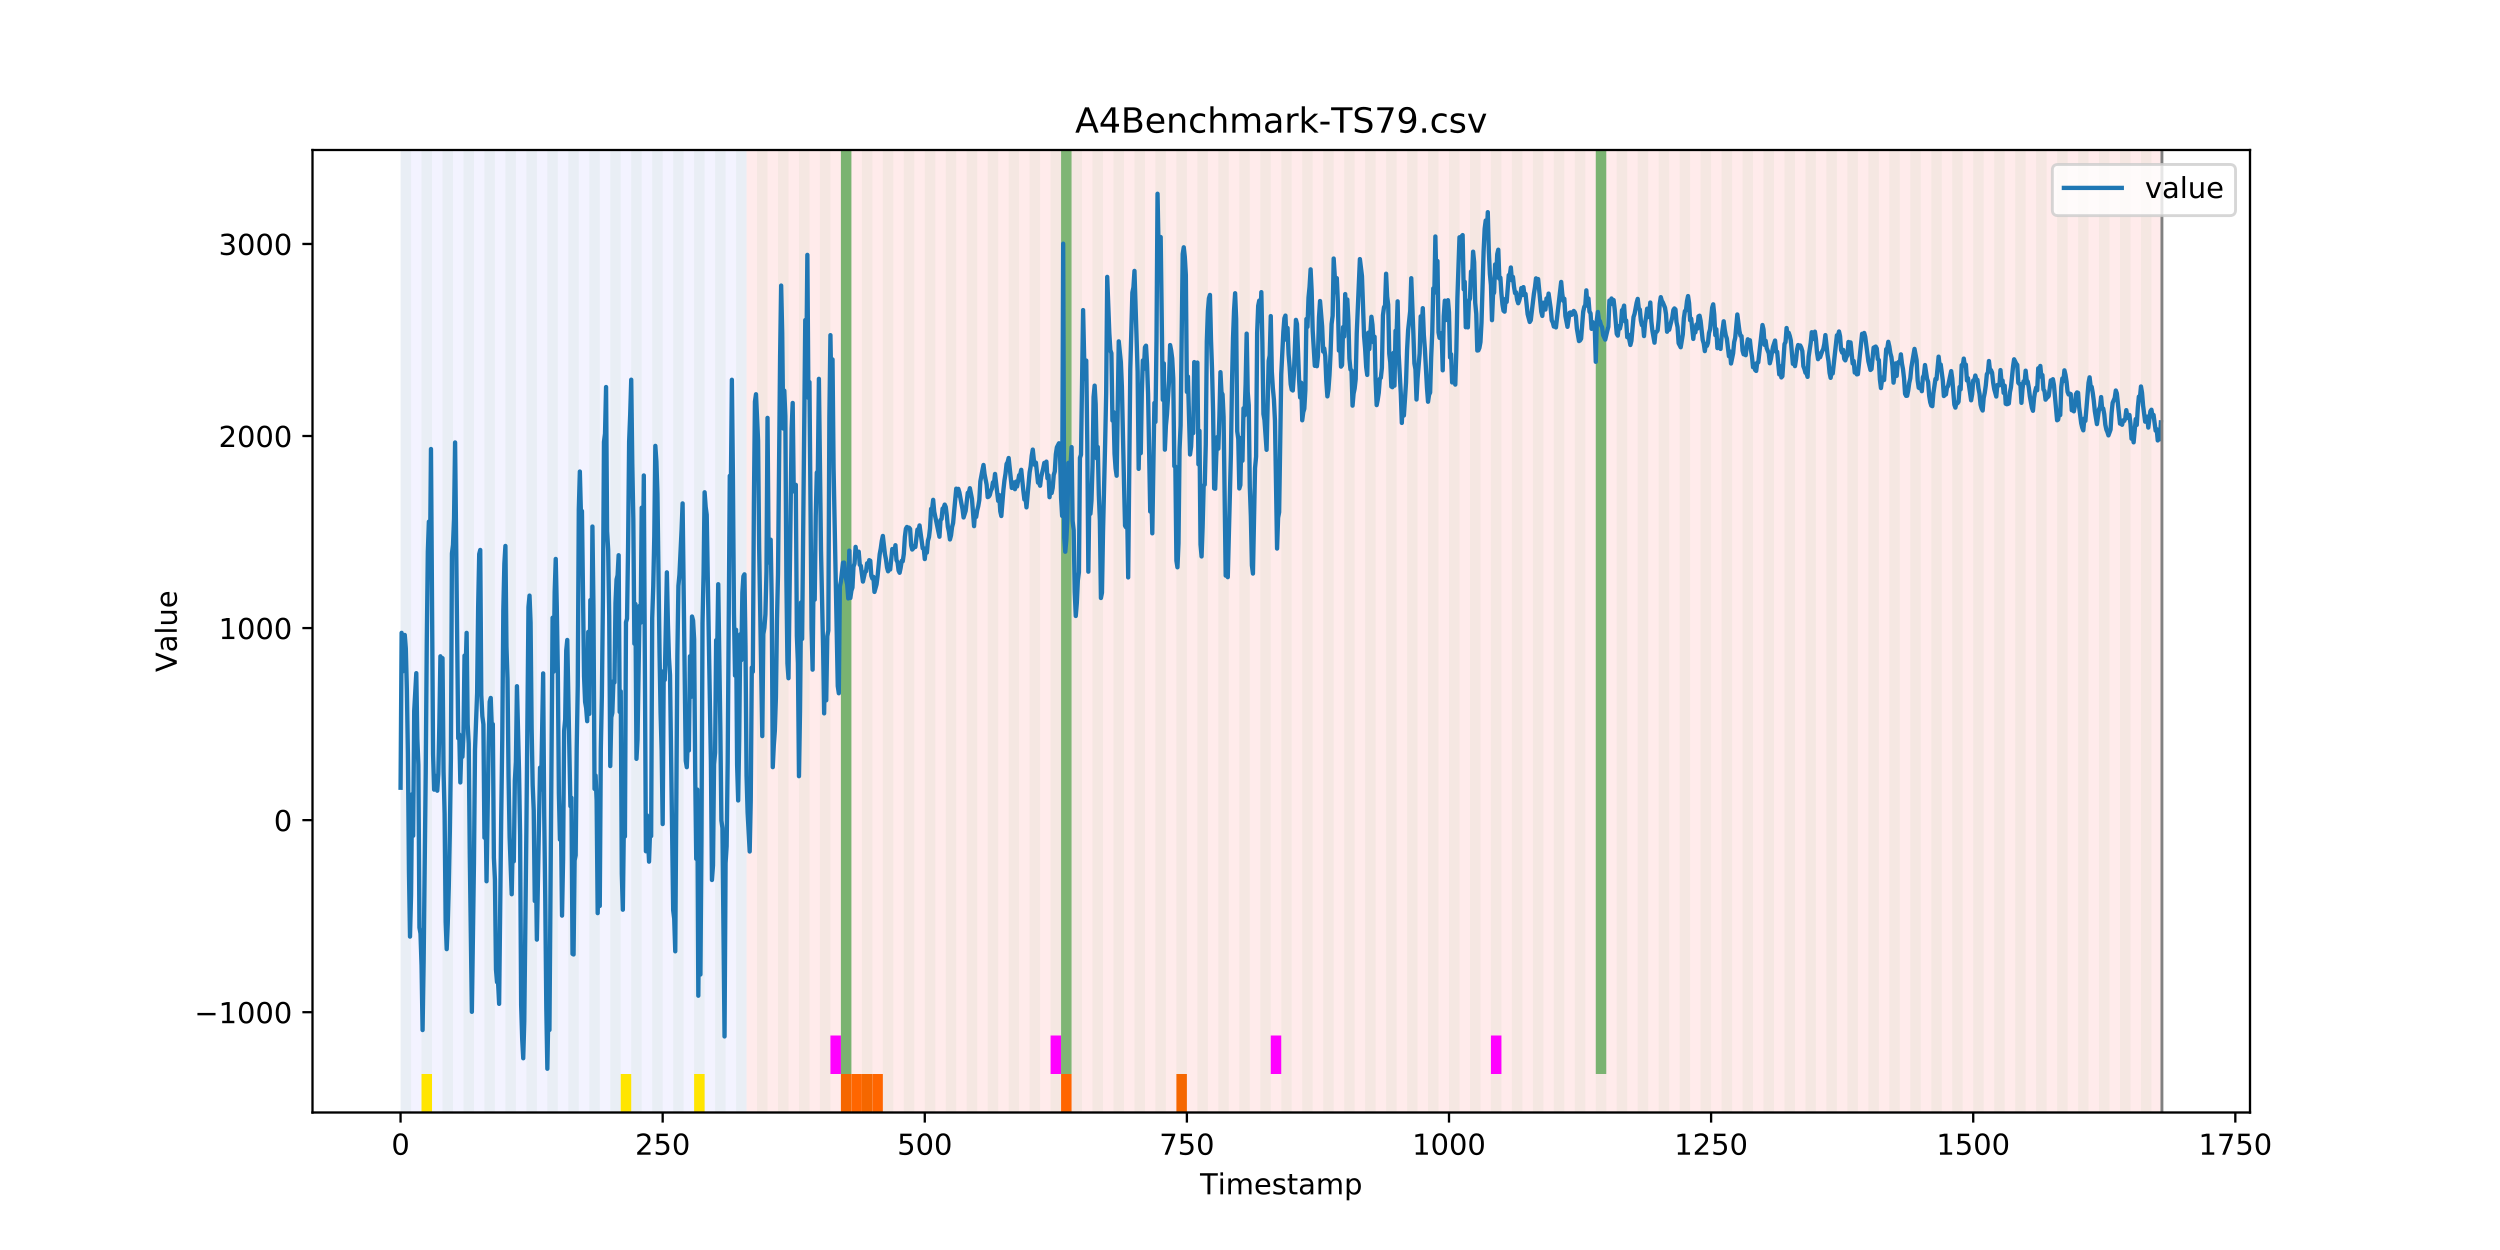 <?xml version="1.0" encoding="utf-8" standalone="no"?>
<!DOCTYPE svg PUBLIC "-//W3C//DTD SVG 1.1//EN"
  "http://www.w3.org/Graphics/SVG/1.1/DTD/svg11.dtd">
<!-- Created with matplotlib (https://matplotlib.org/) -->
<svg height="432pt" version="1.1" viewBox="0 0 864 432" width="864pt" xmlns="http://www.w3.org/2000/svg" xmlns:xlink="http://www.w3.org/1999/xlink">
 <defs>
  <style type="text/css">
*{stroke-linecap:butt;stroke-linejoin:round;}
  </style>
 </defs>
 <g id="figure_1">
  <g id="patch_1">
   <path d="M 0 432 
L 864 432 
L 864 0 
L 0 0 
z
" style="fill:#ffffff;"/>
  </g>
  <g id="axes_1">
   <g id="patch_2">
    <path d="M 108 384.48 
L 777.6 384.48 
L 777.6 51.84 
L 108 51.84 
z
" style="fill:#ffffff;"/>
   </g>
   <g id="patch_3">
    <path clip-path="url(#p477e3368c8)" d="M 138.436 384.48 
L 138.436 51.84 
L 258.008 51.84 
L 258.008 384.48 
z
" style="fill:#0000ff;opacity:0.05;"/>
   </g>
   <g id="patch_4">
    <path clip-path="url(#p477e3368c8)" d="M 258.008 384.48 
L 258.008 51.84 
L 747.164 51.84 
L 747.164 384.48 
z
" style="fill:#ff0000;opacity:0.08;"/>
   </g>
   <g id="patch_5">
    <path clip-path="url(#p477e3368c8)" d="M 138.436 384.48 
L 138.436 51.84 
L 142.06 51.84 
L 142.06 384.48 
z
" style="fill:#008000;opacity:0.04;"/>
   </g>
   <g id="patch_6">
    <path clip-path="url(#p477e3368c8)" d="M 145.683 384.48 
L 145.683 51.84 
L 149.306 51.84 
L 149.306 384.48 
z
" style="fill:#008000;opacity:0.04;"/>
   </g>
   <g id="patch_7">
    <path clip-path="url(#p477e3368c8)" d="M 145.683 384.48 
L 145.683 371.174 
L 149.306 371.174 
L 149.306 384.48 
z
" style="fill:#ffe500;"/>
   </g>
   <g id="patch_8">
    <path clip-path="url(#p477e3368c8)" d="M 152.93 384.48 
L 152.93 51.84 
L 156.553 51.84 
L 156.553 384.48 
z
" style="fill:#008000;opacity:0.04;"/>
   </g>
   <g id="patch_9">
    <path clip-path="url(#p477e3368c8)" d="M 160.177 384.48 
L 160.177 51.84 
L 163.8 51.84 
L 163.8 384.48 
z
" style="fill:#008000;opacity:0.04;"/>
   </g>
   <g id="patch_10">
    <path clip-path="url(#p477e3368c8)" d="M 167.423 384.48 
L 167.423 51.84 
L 171.047 51.84 
L 171.047 384.48 
z
" style="fill:#008000;opacity:0.04;"/>
   </g>
   <g id="patch_11">
    <path clip-path="url(#p477e3368c8)" d="M 290.618 384.48 
L 290.618 371.174 
L 294.242 371.174 
L 294.242 384.48 
z
" style="fill:#ff6600;"/>
   </g>
   <g id="patch_12">
    <path clip-path="url(#p477e3368c8)" d="M 174.67 384.48 
L 174.67 51.84 
L 178.294 51.84 
L 178.294 384.48 
z
" style="fill:#008000;opacity:0.04;"/>
   </g>
   <g id="patch_13">
    <path clip-path="url(#p477e3368c8)" d="M 294.242 384.48 
L 294.242 371.174 
L 297.865 371.174 
L 297.865 384.48 
z
" style="fill:#ff6600;"/>
   </g>
   <g id="patch_14">
    <path clip-path="url(#p477e3368c8)" d="M 297.865 384.48 
L 297.865 371.174 
L 301.488 371.174 
L 301.488 384.48 
z
" style="fill:#ff6600;"/>
   </g>
   <g id="patch_15">
    <path clip-path="url(#p477e3368c8)" d="M 181.917 384.48 
L 181.917 51.84 
L 185.54 51.84 
L 185.54 384.48 
z
" style="fill:#008000;opacity:0.04;"/>
   </g>
   <g id="patch_16">
    <path clip-path="url(#p477e3368c8)" d="M 301.488 384.48 
L 301.488 371.174 
L 305.112 371.174 
L 305.112 384.48 
z
" style="fill:#ff6600;"/>
   </g>
   <g id="patch_17">
    <path clip-path="url(#p477e3368c8)" d="M 189.164 384.48 
L 189.164 51.84 
L 192.787 51.84 
L 192.787 384.48 
z
" style="fill:#008000;opacity:0.04;"/>
   </g>
   <g id="patch_18">
    <path clip-path="url(#p477e3368c8)" d="M 196.41 384.48 
L 196.41 51.84 
L 200.034 51.84 
L 200.034 384.48 
z
" style="fill:#008000;opacity:0.04;"/>
   </g>
   <g id="patch_19">
    <path clip-path="url(#p477e3368c8)" d="M 203.657 384.48 
L 203.657 51.84 
L 207.281 51.84 
L 207.281 384.48 
z
" style="fill:#008000;opacity:0.04;"/>
   </g>
   <g id="patch_20">
    <path clip-path="url(#p477e3368c8)" d="M 210.904 384.48 
L 210.904 51.84 
L 214.527 51.84 
L 214.527 384.48 
z
" style="fill:#008000;opacity:0.04;"/>
   </g>
   <g id="patch_21">
    <path clip-path="url(#p477e3368c8)" d="M 214.527 384.48 
L 214.527 371.174 
L 218.151 371.174 
L 218.151 384.48 
z
" style="fill:#ffe500;"/>
   </g>
   <g id="patch_22">
    <path clip-path="url(#p477e3368c8)" d="M 218.151 384.48 
L 218.151 51.84 
L 221.774 51.84 
L 221.774 384.48 
z
" style="fill:#008000;opacity:0.04;"/>
   </g>
   <g id="patch_23">
    <path clip-path="url(#p477e3368c8)" d="M 225.397 384.48 
L 225.397 51.84 
L 229.021 51.84 
L 229.021 384.48 
z
" style="fill:#008000;opacity:0.04;"/>
   </g>
   <g id="patch_24">
    <path clip-path="url(#p477e3368c8)" d="M 232.644 384.48 
L 232.644 51.84 
L 236.268 51.84 
L 236.268 384.48 
z
" style="fill:#008000;opacity:0.04;"/>
   </g>
   <g id="patch_25">
    <path clip-path="url(#p477e3368c8)" d="M 239.891 384.48 
L 239.891 51.84 
L 243.514 51.84 
L 243.514 384.48 
z
" style="fill:#008000;opacity:0.04;"/>
   </g>
   <g id="patch_26">
    <path clip-path="url(#p477e3368c8)" d="M 239.891 384.48 
L 239.891 371.174 
L 243.514 371.174 
L 243.514 384.48 
z
" style="fill:#ffe500;"/>
   </g>
   <g id="patch_27">
    <path clip-path="url(#p477e3368c8)" d="M 247.138 384.48 
L 247.138 51.84 
L 250.761 51.84 
L 250.761 384.48 
z
" style="fill:#008000;opacity:0.04;"/>
   </g>
   <g id="patch_28">
    <path clip-path="url(#p477e3368c8)" d="M 366.709 384.48 
L 366.709 371.174 
L 370.332 371.174 
L 370.332 384.48 
z
" style="fill:#ff6600;"/>
   </g>
   <g id="patch_29">
    <path clip-path="url(#p477e3368c8)" d="M 254.384 384.48 
L 254.384 51.84 
L 258.008 51.84 
L 258.008 384.48 
z
" style="fill:#008000;opacity:0.04;"/>
   </g>
   <g id="patch_30">
    <path clip-path="url(#p477e3368c8)" d="M 261.631 384.48 
L 261.631 51.84 
L 265.255 51.84 
L 265.255 384.48 
z
" style="fill:#008000;opacity:0.04;"/>
   </g>
   <g id="patch_31">
    <path clip-path="url(#p477e3368c8)" d="M 268.878 384.48 
L 268.878 51.84 
L 272.501 51.84 
L 272.501 384.48 
z
" style="fill:#008000;opacity:0.04;"/>
   </g>
   <g id="patch_32">
    <path clip-path="url(#p477e3368c8)" d="M 276.125 384.48 
L 276.125 51.84 
L 279.748 51.84 
L 279.748 384.48 
z
" style="fill:#008000;opacity:0.04;"/>
   </g>
   <g id="patch_33">
    <path clip-path="url(#p477e3368c8)" d="M 283.371 384.48 
L 283.371 51.84 
L 286.995 51.84 
L 286.995 384.48 
z
" style="fill:#008000;opacity:0.04;"/>
   </g>
   <g id="patch_34">
    <path clip-path="url(#p477e3368c8)" d="M 286.995 371.174 
L 286.995 357.869 
L 290.618 357.869 
L 290.618 371.174 
z
" style="fill:#ff00ff;"/>
   </g>
   <g id="patch_35">
    <path clip-path="url(#p477e3368c8)" d="M 406.566 384.48 
L 406.566 371.174 
L 410.19 371.174 
L 410.19 384.48 
z
" style="fill:#ff6600;"/>
   </g>
   <g id="patch_36">
    <path clip-path="url(#p477e3368c8)" d="M 290.618 384.48 
L 290.618 51.84 
L 294.242 51.84 
L 294.242 384.48 
z
" style="fill:#008000;opacity:0.04;"/>
   </g>
   <g id="patch_37">
    <path clip-path="url(#p477e3368c8)" d="M 290.618 371.174 
L 290.618 51.84 
L 294.242 51.84 
L 294.242 371.174 
z
" style="fill:#008000;opacity:0.5;"/>
   </g>
   <g id="patch_38">
    <path clip-path="url(#p477e3368c8)" d="M 297.865 384.48 
L 297.865 51.84 
L 301.488 51.84 
L 301.488 384.48 
z
" style="fill:#008000;opacity:0.04;"/>
   </g>
   <g id="patch_39">
    <path clip-path="url(#p477e3368c8)" d="M 305.112 384.48 
L 305.112 51.84 
L 308.735 51.84 
L 308.735 384.48 
z
" style="fill:#008000;opacity:0.04;"/>
   </g>
   <g id="patch_40">
    <path clip-path="url(#p477e3368c8)" d="M 312.358 384.48 
L 312.358 51.84 
L 315.982 51.84 
L 315.982 384.48 
z
" style="fill:#008000;opacity:0.04;"/>
   </g>
   <g id="patch_41">
    <path clip-path="url(#p477e3368c8)" d="M 319.605 384.48 
L 319.605 51.84 
L 323.229 51.84 
L 323.229 384.48 
z
" style="fill:#008000;opacity:0.04;"/>
   </g>
   <g id="patch_42">
    <path clip-path="url(#p477e3368c8)" d="M 326.852 384.48 
L 326.852 51.84 
L 330.475 51.84 
L 330.475 384.48 
z
" style="fill:#008000;opacity:0.04;"/>
   </g>
   <g id="patch_43">
    <path clip-path="url(#p477e3368c8)" d="M 334.099 384.48 
L 334.099 51.84 
L 337.722 51.84 
L 337.722 384.48 
z
" style="fill:#008000;opacity:0.04;"/>
   </g>
   <g id="patch_44">
    <path clip-path="url(#p477e3368c8)" d="M 341.345 384.48 
L 341.345 51.84 
L 344.969 51.84 
L 344.969 384.48 
z
" style="fill:#008000;opacity:0.04;"/>
   </g>
   <g id="patch_45">
    <path clip-path="url(#p477e3368c8)" d="M 348.592 384.48 
L 348.592 51.84 
L 352.216 51.84 
L 352.216 384.48 
z
" style="fill:#008000;opacity:0.04;"/>
   </g>
   <g id="patch_46">
    <path clip-path="url(#p477e3368c8)" d="M 355.839 384.48 
L 355.839 51.84 
L 359.462 51.84 
L 359.462 384.48 
z
" style="fill:#008000;opacity:0.04;"/>
   </g>
   <g id="patch_47">
    <path clip-path="url(#p477e3368c8)" d="M 363.086 384.48 
L 363.086 51.84 
L 366.709 51.84 
L 366.709 384.48 
z
" style="fill:#008000;opacity:0.04;"/>
   </g>
   <g id="patch_48">
    <path clip-path="url(#p477e3368c8)" d="M 363.086 371.174 
L 363.086 357.869 
L 366.709 357.869 
L 366.709 371.174 
z
" style="fill:#ff00ff;"/>
   </g>
   <g id="patch_49">
    <path clip-path="url(#p477e3368c8)" d="M 366.709 371.174 
L 366.709 51.84 
L 370.332 51.84 
L 370.332 371.174 
z
" style="fill:#008000;opacity:0.5;"/>
   </g>
   <g id="patch_50">
    <path clip-path="url(#p477e3368c8)" d="M 370.332 384.48 
L 370.332 51.84 
L 373.956 51.84 
L 373.956 384.48 
z
" style="fill:#008000;opacity:0.04;"/>
   </g>
   <g id="patch_51">
    <path clip-path="url(#p477e3368c8)" d="M 377.579 384.48 
L 377.579 51.84 
L 381.203 51.84 
L 381.203 384.48 
z
" style="fill:#008000;opacity:0.04;"/>
   </g>
   <g id="patch_52">
    <path clip-path="url(#p477e3368c8)" d="M 384.826 384.48 
L 384.826 51.84 
L 388.449 51.84 
L 388.449 384.48 
z
" style="fill:#008000;opacity:0.04;"/>
   </g>
   <g id="patch_53">
    <path clip-path="url(#p477e3368c8)" d="M 392.073 384.48 
L 392.073 51.84 
L 395.696 51.84 
L 395.696 384.48 
z
" style="fill:#008000;opacity:0.04;"/>
   </g>
   <g id="patch_54">
    <path clip-path="url(#p477e3368c8)" d="M 399.319 384.48 
L 399.319 51.84 
L 402.943 51.84 
L 402.943 384.48 
z
" style="fill:#008000;opacity:0.04;"/>
   </g>
   <g id="patch_55">
    <path clip-path="url(#p477e3368c8)" d="M 406.566 384.48 
L 406.566 51.84 
L 410.19 51.84 
L 410.19 384.48 
z
" style="fill:#008000;opacity:0.04;"/>
   </g>
   <g id="patch_56">
    <path clip-path="url(#p477e3368c8)" d="M 413.813 384.48 
L 413.813 51.84 
L 417.436 51.84 
L 417.436 384.48 
z
" style="fill:#008000;opacity:0.04;"/>
   </g>
   <g id="patch_57">
    <path clip-path="url(#p477e3368c8)" d="M 421.06 384.48 
L 421.06 51.84 
L 424.683 51.84 
L 424.683 384.48 
z
" style="fill:#008000;opacity:0.04;"/>
   </g>
   <g id="patch_58">
    <path clip-path="url(#p477e3368c8)" d="M 428.306 384.48 
L 428.306 51.84 
L 431.93 51.84 
L 431.93 384.48 
z
" style="fill:#008000;opacity:0.04;"/>
   </g>
   <g id="patch_59">
    <path clip-path="url(#p477e3368c8)" d="M 435.553 384.48 
L 435.553 51.84 
L 439.177 51.84 
L 439.177 384.48 
z
" style="fill:#008000;opacity:0.04;"/>
   </g>
   <g id="patch_60">
    <path clip-path="url(#p477e3368c8)" d="M 439.177 371.174 
L 439.177 357.869 
L 442.8 357.869 
L 442.8 371.174 
z
" style="fill:#ff00ff;"/>
   </g>
   <g id="patch_61">
    <path clip-path="url(#p477e3368c8)" d="M 442.8 384.48 
L 442.8 51.84 
L 446.423 51.84 
L 446.423 384.48 
z
" style="fill:#008000;opacity:0.04;"/>
   </g>
   <g id="patch_62">
    <path clip-path="url(#p477e3368c8)" d="M 450.047 384.48 
L 450.047 51.84 
L 453.67 51.84 
L 453.67 384.48 
z
" style="fill:#008000;opacity:0.04;"/>
   </g>
   <g id="patch_63">
    <path clip-path="url(#p477e3368c8)" d="M 457.294 384.48 
L 457.294 51.84 
L 460.917 51.84 
L 460.917 384.48 
z
" style="fill:#008000;opacity:0.04;"/>
   </g>
   <g id="patch_64">
    <path clip-path="url(#p477e3368c8)" d="M 464.54 384.48 
L 464.54 51.84 
L 468.164 51.84 
L 468.164 384.48 
z
" style="fill:#008000;opacity:0.04;"/>
   </g>
   <g id="patch_65">
    <path clip-path="url(#p477e3368c8)" d="M 471.787 384.48 
L 471.787 51.84 
L 475.41 51.84 
L 475.41 384.48 
z
" style="fill:#008000;opacity:0.04;"/>
   </g>
   <g id="patch_66">
    <path clip-path="url(#p477e3368c8)" d="M 479.034 384.48 
L 479.034 51.84 
L 482.657 51.84 
L 482.657 384.48 
z
" style="fill:#008000;opacity:0.04;"/>
   </g>
   <g id="patch_67">
    <path clip-path="url(#p477e3368c8)" d="M 486.281 384.48 
L 486.281 51.84 
L 489.904 51.84 
L 489.904 384.48 
z
" style="fill:#008000;opacity:0.04;"/>
   </g>
   <g id="patch_68">
    <path clip-path="url(#p477e3368c8)" d="M 493.527 384.48 
L 493.527 51.84 
L 497.151 51.84 
L 497.151 384.48 
z
" style="fill:#008000;opacity:0.04;"/>
   </g>
   <g id="patch_69">
    <path clip-path="url(#p477e3368c8)" d="M 500.774 384.48 
L 500.774 51.84 
L 504.397 51.84 
L 504.397 384.48 
z
" style="fill:#008000;opacity:0.04;"/>
   </g>
   <g id="patch_70">
    <path clip-path="url(#p477e3368c8)" d="M 508.021 384.48 
L 508.021 51.84 
L 511.644 51.84 
L 511.644 384.48 
z
" style="fill:#008000;opacity:0.04;"/>
   </g>
   <g id="patch_71">
    <path clip-path="url(#p477e3368c8)" d="M 515.268 384.48 
L 515.268 51.84 
L 518.891 51.84 
L 518.891 384.48 
z
" style="fill:#008000;opacity:0.04;"/>
   </g>
   <g id="patch_72">
    <path clip-path="url(#p477e3368c8)" d="M 515.268 371.174 
L 515.268 357.869 
L 518.891 357.869 
L 518.891 371.174 
z
" style="fill:#ff00ff;"/>
   </g>
   <g id="patch_73">
    <path clip-path="url(#p477e3368c8)" d="M 522.514 384.48 
L 522.514 51.84 
L 526.138 51.84 
L 526.138 384.48 
z
" style="fill:#008000;opacity:0.04;"/>
   </g>
   <g id="patch_74">
    <path clip-path="url(#p477e3368c8)" d="M 529.761 384.48 
L 529.761 51.84 
L 533.384 51.84 
L 533.384 384.48 
z
" style="fill:#008000;opacity:0.04;"/>
   </g>
   <g id="patch_75">
    <path clip-path="url(#p477e3368c8)" d="M 537.008 384.48 
L 537.008 51.84 
L 540.631 51.84 
L 540.631 384.48 
z
" style="fill:#008000;opacity:0.04;"/>
   </g>
   <g id="patch_76">
    <path clip-path="url(#p477e3368c8)" d="M 544.255 384.48 
L 544.255 51.84 
L 547.878 51.84 
L 547.878 384.48 
z
" style="fill:#008000;opacity:0.04;"/>
   </g>
   <g id="patch_77">
    <path clip-path="url(#p477e3368c8)" d="M 551.501 384.48 
L 551.501 51.84 
L 555.125 51.84 
L 555.125 384.48 
z
" style="fill:#008000;opacity:0.04;"/>
   </g>
   <g id="patch_78">
    <path clip-path="url(#p477e3368c8)" d="M 551.501 371.174 
L 551.501 51.84 
L 555.125 51.84 
L 555.125 371.174 
z
" style="fill:#008000;opacity:0.5;"/>
   </g>
   <g id="patch_79">
    <path clip-path="url(#p477e3368c8)" d="M 558.748 384.48 
L 558.748 51.84 
L 562.371 51.84 
L 562.371 384.48 
z
" style="fill:#008000;opacity:0.04;"/>
   </g>
   <g id="patch_80">
    <path clip-path="url(#p477e3368c8)" d="M 565.995 384.48 
L 565.995 51.84 
L 569.618 51.84 
L 569.618 384.48 
z
" style="fill:#008000;opacity:0.04;"/>
   </g>
   <g id="patch_81">
    <path clip-path="url(#p477e3368c8)" d="M 573.242 384.48 
L 573.242 51.84 
L 576.865 51.84 
L 576.865 384.48 
z
" style="fill:#008000;opacity:0.04;"/>
   </g>
   <g id="patch_82">
    <path clip-path="url(#p477e3368c8)" d="M 580.488 384.48 
L 580.488 51.84 
L 584.112 51.84 
L 584.112 384.48 
z
" style="fill:#008000;opacity:0.04;"/>
   </g>
   <g id="patch_83">
    <path clip-path="url(#p477e3368c8)" d="M 587.735 384.48 
L 587.735 51.84 
L 591.358 51.84 
L 591.358 384.48 
z
" style="fill:#008000;opacity:0.04;"/>
   </g>
   <g id="patch_84">
    <path clip-path="url(#p477e3368c8)" d="M 594.982 384.48 
L 594.982 51.84 
L 598.605 51.84 
L 598.605 384.48 
z
" style="fill:#008000;opacity:0.04;"/>
   </g>
   <g id="patch_85">
    <path clip-path="url(#p477e3368c8)" d="M 602.229 384.48 
L 602.229 51.84 
L 605.852 51.84 
L 605.852 384.48 
z
" style="fill:#008000;opacity:0.04;"/>
   </g>
   <g id="patch_86">
    <path clip-path="url(#p477e3368c8)" d="M 609.475 384.48 
L 609.475 51.84 
L 613.099 51.84 
L 613.099 384.48 
z
" style="fill:#008000;opacity:0.04;"/>
   </g>
   <g id="patch_87">
    <path clip-path="url(#p477e3368c8)" d="M 616.722 384.48 
L 616.722 51.84 
L 620.345 51.84 
L 620.345 384.48 
z
" style="fill:#008000;opacity:0.04;"/>
   </g>
   <g id="patch_88">
    <path clip-path="url(#p477e3368c8)" d="M 623.969 384.48 
L 623.969 51.84 
L 627.592 51.84 
L 627.592 384.48 
z
" style="fill:#008000;opacity:0.04;"/>
   </g>
   <g id="patch_89">
    <path clip-path="url(#p477e3368c8)" d="M 631.216 384.48 
L 631.216 51.84 
L 634.839 51.84 
L 634.839 384.48 
z
" style="fill:#008000;opacity:0.04;"/>
   </g>
   <g id="patch_90">
    <path clip-path="url(#p477e3368c8)" d="M 638.462 384.48 
L 638.462 51.84 
L 642.086 51.84 
L 642.086 384.48 
z
" style="fill:#008000;opacity:0.04;"/>
   </g>
   <g id="patch_91">
    <path clip-path="url(#p477e3368c8)" d="M 645.709 384.48 
L 645.709 51.84 
L 649.332 51.84 
L 649.332 384.48 
z
" style="fill:#008000;opacity:0.04;"/>
   </g>
   <g id="patch_92">
    <path clip-path="url(#p477e3368c8)" d="M 652.956 384.48 
L 652.956 51.84 
L 656.579 51.84 
L 656.579 384.48 
z
" style="fill:#008000;opacity:0.04;"/>
   </g>
   <g id="patch_93">
    <path clip-path="url(#p477e3368c8)" d="M 660.203 384.48 
L 660.203 51.84 
L 663.826 51.84 
L 663.826 384.48 
z
" style="fill:#008000;opacity:0.04;"/>
   </g>
   <g id="patch_94">
    <path clip-path="url(#p477e3368c8)" d="M 667.449 384.48 
L 667.449 51.84 
L 671.073 51.84 
L 671.073 384.48 
z
" style="fill:#008000;opacity:0.04;"/>
   </g>
   <g id="patch_95">
    <path clip-path="url(#p477e3368c8)" d="M 674.696 384.48 
L 674.696 51.84 
L 678.319 51.84 
L 678.319 384.48 
z
" style="fill:#008000;opacity:0.04;"/>
   </g>
   <g id="patch_96">
    <path clip-path="url(#p477e3368c8)" d="M 681.943 384.48 
L 681.943 51.84 
L 685.566 51.84 
L 685.566 384.48 
z
" style="fill:#008000;opacity:0.04;"/>
   </g>
   <g id="patch_97">
    <path clip-path="url(#p477e3368c8)" d="M 689.19 384.48 
L 689.19 51.84 
L 692.813 51.84 
L 692.813 384.48 
z
" style="fill:#008000;opacity:0.04;"/>
   </g>
   <g id="patch_98">
    <path clip-path="url(#p477e3368c8)" d="M 696.436 384.48 
L 696.436 51.84 
L 700.06 51.84 
L 700.06 384.48 
z
" style="fill:#008000;opacity:0.04;"/>
   </g>
   <g id="patch_99">
    <path clip-path="url(#p477e3368c8)" d="M 703.683 384.48 
L 703.683 51.84 
L 707.306 51.84 
L 707.306 384.48 
z
" style="fill:#008000;opacity:0.04;"/>
   </g>
   <g id="patch_100">
    <path clip-path="url(#p477e3368c8)" d="M 710.93 384.48 
L 710.93 51.84 
L 714.553 51.84 
L 714.553 384.48 
z
" style="fill:#008000;opacity:0.04;"/>
   </g>
   <g id="patch_101">
    <path clip-path="url(#p477e3368c8)" d="M 718.177 384.48 
L 718.177 51.84 
L 721.8 51.84 
L 721.8 384.48 
z
" style="fill:#008000;opacity:0.04;"/>
   </g>
   <g id="patch_102">
    <path clip-path="url(#p477e3368c8)" d="M 725.423 384.48 
L 725.423 51.84 
L 729.047 51.84 
L 729.047 384.48 
z
" style="fill:#008000;opacity:0.04;"/>
   </g>
   <g id="patch_103">
    <path clip-path="url(#p477e3368c8)" d="M 732.67 384.48 
L 732.67 51.84 
L 736.294 51.84 
L 736.294 384.48 
z
" style="fill:#008000;opacity:0.04;"/>
   </g>
   <g id="patch_104">
    <path clip-path="url(#p477e3368c8)" d="M 739.917 384.48 
L 739.917 51.84 
L 743.54 51.84 
L 743.54 384.48 
z
" style="fill:#008000;opacity:0.04;"/>
   </g>
   <g id="matplotlib.axis_1">
    <g id="xtick_1">
     <g id="line2d_1">
      <defs>
       <path d="M 0 0 
L 0 3.5 
" id="maba1482848" style="stroke:#000000;stroke-width:0.8;"/>
      </defs>
      <g>
       <use style="stroke:#000000;stroke-width:0.8;" x="138.436" xlink:href="#maba1482848" y="384.48"/>
      </g>
     </g>
     <g id="text_1">
      <!-- 0 -->
      <defs>
       <path d="M 31.781 66.406 
Q 24.172 66.406 20.328 58.906 
Q 16.5 51.422 16.5 36.375 
Q 16.5 21.391 20.328 13.891 
Q 24.172 6.391 31.781 6.391 
Q 39.453 6.391 43.281 13.891 
Q 47.125 21.391 47.125 36.375 
Q 47.125 51.422 43.281 58.906 
Q 39.453 66.406 31.781 66.406 
z
M 31.781 74.219 
Q 44.047 74.219 50.516 64.516 
Q 56.984 54.828 56.984 36.375 
Q 56.984 17.969 50.516 8.266 
Q 44.047 -1.422 31.781 -1.422 
Q 19.531 -1.422 13.062 8.266 
Q 6.594 17.969 6.594 36.375 
Q 6.594 54.828 13.062 64.516 
Q 19.531 74.219 31.781 74.219 
z
" id="DejaVuSans-48"/>
      </defs>
      <g transform="translate(135.255 399.078)scale(0.1 -0.1)">
       <use xlink:href="#DejaVuSans-48"/>
      </g>
     </g>
    </g>
    <g id="xtick_2">
     <g id="line2d_2">
      <g>
       <use style="stroke:#000000;stroke-width:0.8;" x="229.021" xlink:href="#maba1482848" y="384.48"/>
      </g>
     </g>
     <g id="text_2">
      <!-- 250 -->
      <defs>
       <path d="M 19.188 8.297 
L 53.609 8.297 
L 53.609 0 
L 7.328 0 
L 7.328 8.297 
Q 12.938 14.109 22.625 23.891 
Q 32.328 33.688 34.812 36.531 
Q 39.547 41.844 41.422 45.531 
Q 43.312 49.219 43.312 52.781 
Q 43.312 58.594 39.234 62.25 
Q 35.156 65.922 28.609 65.922 
Q 23.969 65.922 18.812 64.312 
Q 13.672 62.703 7.812 59.422 
L 7.812 69.391 
Q 13.766 71.781 18.938 73 
Q 24.125 74.219 28.422 74.219 
Q 39.75 74.219 46.484 68.547 
Q 53.219 62.891 53.219 53.422 
Q 53.219 48.922 51.531 44.891 
Q 49.859 40.875 45.406 35.406 
Q 44.188 33.984 37.641 27.219 
Q 31.109 20.453 19.188 8.297 
z
" id="DejaVuSans-50"/>
       <path d="M 10.797 72.906 
L 49.516 72.906 
L 49.516 64.594 
L 19.828 64.594 
L 19.828 46.734 
Q 21.969 47.469 24.109 47.828 
Q 26.266 48.188 28.422 48.188 
Q 40.625 48.188 47.75 41.5 
Q 54.891 34.812 54.891 23.391 
Q 54.891 11.625 47.562 5.094 
Q 40.234 -1.422 26.906 -1.422 
Q 22.312 -1.422 17.547 -0.641 
Q 12.797 0.141 7.719 1.703 
L 7.719 11.625 
Q 12.109 9.234 16.797 8.062 
Q 21.484 6.891 26.703 6.891 
Q 35.156 6.891 40.078 11.328 
Q 45.016 15.766 45.016 23.391 
Q 45.016 31 40.078 35.438 
Q 35.156 39.891 26.703 39.891 
Q 22.75 39.891 18.812 39.016 
Q 14.891 38.141 10.797 36.281 
z
" id="DejaVuSans-53"/>
      </defs>
      <g transform="translate(219.477 399.078)scale(0.1 -0.1)">
       <use xlink:href="#DejaVuSans-50"/>
       <use x="63.623" xlink:href="#DejaVuSans-53"/>
       <use x="127.246" xlink:href="#DejaVuSans-48"/>
      </g>
     </g>
    </g>
    <g id="xtick_3">
     <g id="line2d_3">
      <g>
       <use style="stroke:#000000;stroke-width:0.8;" x="319.605" xlink:href="#maba1482848" y="384.48"/>
      </g>
     </g>
     <g id="text_3">
      <!-- 500 -->
      <g transform="translate(310.061 399.078)scale(0.1 -0.1)">
       <use xlink:href="#DejaVuSans-53"/>
       <use x="63.623" xlink:href="#DejaVuSans-48"/>
       <use x="127.246" xlink:href="#DejaVuSans-48"/>
      </g>
     </g>
    </g>
    <g id="xtick_4">
     <g id="line2d_4">
      <g>
       <use style="stroke:#000000;stroke-width:0.8;" x="410.19" xlink:href="#maba1482848" y="384.48"/>
      </g>
     </g>
     <g id="text_4">
      <!-- 750 -->
      <defs>
       <path d="M 8.203 72.906 
L 55.078 72.906 
L 55.078 68.703 
L 28.609 0 
L 18.312 0 
L 43.219 64.594 
L 8.203 64.594 
z
" id="DejaVuSans-55"/>
      </defs>
      <g transform="translate(400.646 399.078)scale(0.1 -0.1)">
       <use xlink:href="#DejaVuSans-55"/>
       <use x="63.623" xlink:href="#DejaVuSans-53"/>
       <use x="127.246" xlink:href="#DejaVuSans-48"/>
      </g>
     </g>
    </g>
    <g id="xtick_5">
     <g id="line2d_5">
      <g>
       <use style="stroke:#000000;stroke-width:0.8;" x="500.774" xlink:href="#maba1482848" y="384.48"/>
      </g>
     </g>
     <g id="text_5">
      <!-- 1000 -->
      <defs>
       <path d="M 12.406 8.297 
L 28.516 8.297 
L 28.516 63.922 
L 10.984 60.406 
L 10.984 69.391 
L 28.422 72.906 
L 38.281 72.906 
L 38.281 8.297 
L 54.391 8.297 
L 54.391 0 
L 12.406 0 
z
" id="DejaVuSans-49"/>
      </defs>
      <g transform="translate(488.049 399.078)scale(0.1 -0.1)">
       <use xlink:href="#DejaVuSans-49"/>
       <use x="63.623" xlink:href="#DejaVuSans-48"/>
       <use x="127.246" xlink:href="#DejaVuSans-48"/>
       <use x="190.869" xlink:href="#DejaVuSans-48"/>
      </g>
     </g>
    </g>
    <g id="xtick_6">
     <g id="line2d_6">
      <g>
       <use style="stroke:#000000;stroke-width:0.8;" x="591.358" xlink:href="#maba1482848" y="384.48"/>
      </g>
     </g>
     <g id="text_6">
      <!-- 1250 -->
      <g transform="translate(578.633 399.078)scale(0.1 -0.1)">
       <use xlink:href="#DejaVuSans-49"/>
       <use x="63.623" xlink:href="#DejaVuSans-50"/>
       <use x="127.246" xlink:href="#DejaVuSans-53"/>
       <use x="190.869" xlink:href="#DejaVuSans-48"/>
      </g>
     </g>
    </g>
    <g id="xtick_7">
     <g id="line2d_7">
      <g>
       <use style="stroke:#000000;stroke-width:0.8;" x="681.943" xlink:href="#maba1482848" y="384.48"/>
      </g>
     </g>
     <g id="text_7">
      <!-- 1500 -->
      <g transform="translate(669.218 399.078)scale(0.1 -0.1)">
       <use xlink:href="#DejaVuSans-49"/>
       <use x="63.623" xlink:href="#DejaVuSans-53"/>
       <use x="127.246" xlink:href="#DejaVuSans-48"/>
       <use x="190.869" xlink:href="#DejaVuSans-48"/>
      </g>
     </g>
    </g>
    <g id="xtick_8">
     <g id="line2d_8">
      <g>
       <use style="stroke:#000000;stroke-width:0.8;" x="772.527" xlink:href="#maba1482848" y="384.48"/>
      </g>
     </g>
     <g id="text_8">
      <!-- 1750 -->
      <g transform="translate(759.802 399.078)scale(0.1 -0.1)">
       <use xlink:href="#DejaVuSans-49"/>
       <use x="63.623" xlink:href="#DejaVuSans-55"/>
       <use x="127.246" xlink:href="#DejaVuSans-53"/>
       <use x="190.869" xlink:href="#DejaVuSans-48"/>
      </g>
     </g>
    </g>
    <g id="text_9">
     <!-- Timestamp -->
     <defs>
      <path d="M -0.297 72.906 
L 61.375 72.906 
L 61.375 64.594 
L 35.5 64.594 
L 35.5 0 
L 25.594 0 
L 25.594 64.594 
L -0.297 64.594 
z
" id="DejaVuSans-84"/>
      <path d="M 9.422 54.688 
L 18.406 54.688 
L 18.406 0 
L 9.422 0 
z
M 9.422 75.984 
L 18.406 75.984 
L 18.406 64.594 
L 9.422 64.594 
z
" id="DejaVuSans-105"/>
      <path d="M 52 44.188 
Q 55.375 50.25 60.062 53.125 
Q 64.75 56 71.094 56 
Q 79.641 56 84.281 50.016 
Q 88.922 44.047 88.922 33.016 
L 88.922 0 
L 79.891 0 
L 79.891 32.719 
Q 79.891 40.578 77.094 44.375 
Q 74.312 48.188 68.609 48.188 
Q 61.625 48.188 57.562 43.547 
Q 53.516 38.922 53.516 30.906 
L 53.516 0 
L 44.484 0 
L 44.484 32.719 
Q 44.484 40.625 41.703 44.406 
Q 38.922 48.188 33.109 48.188 
Q 26.219 48.188 22.156 43.531 
Q 18.109 38.875 18.109 30.906 
L 18.109 0 
L 9.078 0 
L 9.078 54.688 
L 18.109 54.688 
L 18.109 46.188 
Q 21.188 51.219 25.484 53.609 
Q 29.781 56 35.688 56 
Q 41.656 56 45.828 52.969 
Q 50 49.953 52 44.188 
z
" id="DejaVuSans-109"/>
      <path d="M 56.203 29.594 
L 56.203 25.203 
L 14.891 25.203 
Q 15.484 15.922 20.484 11.062 
Q 25.484 6.203 34.422 6.203 
Q 39.594 6.203 44.453 7.469 
Q 49.312 8.734 54.109 11.281 
L 54.109 2.781 
Q 49.266 0.734 44.188 -0.344 
Q 39.109 -1.422 33.891 -1.422 
Q 20.797 -1.422 13.156 6.188 
Q 5.516 13.812 5.516 26.812 
Q 5.516 40.234 12.766 48.109 
Q 20.016 56 32.328 56 
Q 43.359 56 49.781 48.891 
Q 56.203 41.797 56.203 29.594 
z
M 47.219 32.234 
Q 47.125 39.594 43.094 43.984 
Q 39.062 48.391 32.422 48.391 
Q 24.906 48.391 20.391 44.141 
Q 15.875 39.891 15.188 32.172 
z
" id="DejaVuSans-101"/>
      <path d="M 44.281 53.078 
L 44.281 44.578 
Q 40.484 46.531 36.375 47.5 
Q 32.281 48.484 27.875 48.484 
Q 21.188 48.484 17.844 46.438 
Q 14.5 44.391 14.5 40.281 
Q 14.5 37.156 16.891 35.375 
Q 19.281 33.594 26.516 31.984 
L 29.594 31.297 
Q 39.156 29.25 43.188 25.516 
Q 47.219 21.781 47.219 15.094 
Q 47.219 7.469 41.188 3.016 
Q 35.156 -1.422 24.609 -1.422 
Q 20.219 -1.422 15.453 -0.562 
Q 10.688 0.297 5.422 2 
L 5.422 11.281 
Q 10.406 8.688 15.234 7.391 
Q 20.062 6.109 24.812 6.109 
Q 31.156 6.109 34.562 8.281 
Q 37.984 10.453 37.984 14.406 
Q 37.984 18.062 35.516 20.016 
Q 33.062 21.969 24.703 23.781 
L 21.578 24.516 
Q 13.234 26.266 9.516 29.906 
Q 5.812 33.547 5.812 39.891 
Q 5.812 47.609 11.281 51.797 
Q 16.75 56 26.812 56 
Q 31.781 56 36.172 55.266 
Q 40.578 54.547 44.281 53.078 
z
" id="DejaVuSans-115"/>
      <path d="M 18.312 70.219 
L 18.312 54.688 
L 36.812 54.688 
L 36.812 47.703 
L 18.312 47.703 
L 18.312 18.016 
Q 18.312 11.328 20.141 9.422 
Q 21.969 7.516 27.594 7.516 
L 36.812 7.516 
L 36.812 0 
L 27.594 0 
Q 17.188 0 13.234 3.875 
Q 9.281 7.766 9.281 18.016 
L 9.281 47.703 
L 2.688 47.703 
L 2.688 54.688 
L 9.281 54.688 
L 9.281 70.219 
z
" id="DejaVuSans-116"/>
      <path d="M 34.281 27.484 
Q 23.391 27.484 19.188 25 
Q 14.984 22.516 14.984 16.5 
Q 14.984 11.719 18.141 8.906 
Q 21.297 6.109 26.703 6.109 
Q 34.188 6.109 38.703 11.406 
Q 43.219 16.703 43.219 25.484 
L 43.219 27.484 
z
M 52.203 31.203 
L 52.203 0 
L 43.219 0 
L 43.219 8.297 
Q 40.141 3.328 35.547 0.953 
Q 30.953 -1.422 24.312 -1.422 
Q 15.922 -1.422 10.953 3.297 
Q 6 8.016 6 15.922 
Q 6 25.141 12.172 29.828 
Q 18.359 34.516 30.609 34.516 
L 43.219 34.516 
L 43.219 35.406 
Q 43.219 41.609 39.141 45 
Q 35.062 48.391 27.688 48.391 
Q 23 48.391 18.547 47.266 
Q 14.109 46.141 10.016 43.891 
L 10.016 52.203 
Q 14.938 54.109 19.578 55.047 
Q 24.219 56 28.609 56 
Q 40.484 56 46.344 49.844 
Q 52.203 43.703 52.203 31.203 
z
" id="DejaVuSans-97"/>
      <path d="M 18.109 8.203 
L 18.109 -20.797 
L 9.078 -20.797 
L 9.078 54.688 
L 18.109 54.688 
L 18.109 46.391 
Q 20.953 51.266 25.266 53.625 
Q 29.594 56 35.594 56 
Q 45.562 56 51.781 48.094 
Q 58.016 40.188 58.016 27.297 
Q 58.016 14.406 51.781 6.484 
Q 45.562 -1.422 35.594 -1.422 
Q 29.594 -1.422 25.266 0.953 
Q 20.953 3.328 18.109 8.203 
z
M 48.688 27.297 
Q 48.688 37.203 44.609 42.844 
Q 40.531 48.484 33.406 48.484 
Q 26.266 48.484 22.188 42.844 
Q 18.109 37.203 18.109 27.297 
Q 18.109 17.391 22.188 11.75 
Q 26.266 6.109 33.406 6.109 
Q 40.531 6.109 44.609 11.75 
Q 48.688 17.391 48.688 27.297 
z
" id="DejaVuSans-112"/>
     </defs>
     <g transform="translate(414.739 412.757)scale(0.1 -0.1)">
      <use xlink:href="#DejaVuSans-84"/>
      <use x="61.037" xlink:href="#DejaVuSans-105"/>
      <use x="88.82" xlink:href="#DejaVuSans-109"/>
      <use x="186.232" xlink:href="#DejaVuSans-101"/>
      <use x="247.756" xlink:href="#DejaVuSans-115"/>
      <use x="299.855" xlink:href="#DejaVuSans-116"/>
      <use x="339.064" xlink:href="#DejaVuSans-97"/>
      <use x="400.344" xlink:href="#DejaVuSans-109"/>
      <use x="497.756" xlink:href="#DejaVuSans-112"/>
     </g>
    </g>
   </g>
   <g id="matplotlib.axis_2">
    <g id="ytick_1">
     <g id="line2d_9">
      <defs>
       <path d="M 0 0 
L -3.5 0 
" id="m419f3ad474" style="stroke:#000000;stroke-width:0.8;"/>
      </defs>
      <g>
       <use style="stroke:#000000;stroke-width:0.8;" x="108" xlink:href="#m419f3ad474" y="349.814"/>
      </g>
     </g>
     <g id="text_10">
      <!-- −1000 -->
      <defs>
       <path d="M 10.594 35.5 
L 73.188 35.5 
L 73.188 27.203 
L 10.594 27.203 
z
" id="DejaVuSans-8722"/>
      </defs>
      <g transform="translate(67.17 353.613)scale(0.1 -0.1)">
       <use xlink:href="#DejaVuSans-8722"/>
       <use x="83.789" xlink:href="#DejaVuSans-49"/>
       <use x="147.412" xlink:href="#DejaVuSans-48"/>
       <use x="211.035" xlink:href="#DejaVuSans-48"/>
       <use x="274.658" xlink:href="#DejaVuSans-48"/>
      </g>
     </g>
    </g>
    <g id="ytick_2">
     <g id="line2d_10">
      <g>
       <use style="stroke:#000000;stroke-width:0.8;" x="108" xlink:href="#m419f3ad474" y="283.437"/>
      </g>
     </g>
     <g id="text_11">
      <!-- 0 -->
      <g transform="translate(94.638 287.237)scale(0.1 -0.1)">
       <use xlink:href="#DejaVuSans-48"/>
      </g>
     </g>
    </g>
    <g id="ytick_3">
     <g id="line2d_11">
      <g>
       <use style="stroke:#000000;stroke-width:0.8;" x="108" xlink:href="#m419f3ad474" y="217.061"/>
      </g>
     </g>
     <g id="text_12">
      <!-- 1000 -->
      <g transform="translate(75.55 220.86)scale(0.1 -0.1)">
       <use xlink:href="#DejaVuSans-49"/>
       <use x="63.623" xlink:href="#DejaVuSans-48"/>
       <use x="127.246" xlink:href="#DejaVuSans-48"/>
       <use x="190.869" xlink:href="#DejaVuSans-48"/>
      </g>
     </g>
    </g>
    <g id="ytick_4">
     <g id="line2d_12">
      <g>
       <use style="stroke:#000000;stroke-width:0.8;" x="108" xlink:href="#m419f3ad474" y="150.684"/>
      </g>
     </g>
     <g id="text_13">
      <!-- 2000 -->
      <g transform="translate(75.55 154.483)scale(0.1 -0.1)">
       <use xlink:href="#DejaVuSans-50"/>
       <use x="63.623" xlink:href="#DejaVuSans-48"/>
       <use x="127.246" xlink:href="#DejaVuSans-48"/>
       <use x="190.869" xlink:href="#DejaVuSans-48"/>
      </g>
     </g>
    </g>
    <g id="ytick_5">
     <g id="line2d_13">
      <g>
       <use style="stroke:#000000;stroke-width:0.8;" x="108" xlink:href="#m419f3ad474" y="84.308"/>
      </g>
     </g>
     <g id="text_14">
      <!-- 3000 -->
      <defs>
       <path d="M 40.578 39.312 
Q 47.656 37.797 51.625 33 
Q 55.609 28.219 55.609 21.188 
Q 55.609 10.406 48.188 4.484 
Q 40.766 -1.422 27.094 -1.422 
Q 22.516 -1.422 17.656 -0.516 
Q 12.797 0.391 7.625 2.203 
L 7.625 11.719 
Q 11.719 9.328 16.594 8.109 
Q 21.484 6.891 26.812 6.891 
Q 36.078 6.891 40.938 10.547 
Q 45.797 14.203 45.797 21.188 
Q 45.797 27.641 41.281 31.266 
Q 36.766 34.906 28.719 34.906 
L 20.219 34.906 
L 20.219 43.016 
L 29.109 43.016 
Q 36.375 43.016 40.234 45.922 
Q 44.094 48.828 44.094 54.297 
Q 44.094 59.906 40.109 62.906 
Q 36.141 65.922 28.719 65.922 
Q 24.656 65.922 20.016 65.031 
Q 15.375 64.156 9.812 62.312 
L 9.812 71.094 
Q 15.438 72.656 20.344 73.438 
Q 25.25 74.219 29.594 74.219 
Q 40.828 74.219 47.359 69.109 
Q 53.906 64.016 53.906 55.328 
Q 53.906 49.266 50.438 45.094 
Q 46.969 40.922 40.578 39.312 
z
" id="DejaVuSans-51"/>
      </defs>
      <g transform="translate(75.55 88.107)scale(0.1 -0.1)">
       <use xlink:href="#DejaVuSans-51"/>
       <use x="63.623" xlink:href="#DejaVuSans-48"/>
       <use x="127.246" xlink:href="#DejaVuSans-48"/>
       <use x="190.869" xlink:href="#DejaVuSans-48"/>
      </g>
     </g>
    </g>
    <g id="text_15">
     <!-- Value -->
     <defs>
      <path d="M 28.609 0 
L 0.781 72.906 
L 11.078 72.906 
L 34.188 11.531 
L 57.328 72.906 
L 67.578 72.906 
L 39.797 0 
z
" id="DejaVuSans-86"/>
      <path d="M 9.422 75.984 
L 18.406 75.984 
L 18.406 0 
L 9.422 0 
z
" id="DejaVuSans-108"/>
      <path d="M 8.5 21.578 
L 8.5 54.688 
L 17.484 54.688 
L 17.484 21.922 
Q 17.484 14.156 20.5 10.266 
Q 23.531 6.391 29.594 6.391 
Q 36.859 6.391 41.078 11.031 
Q 45.312 15.672 45.312 23.688 
L 45.312 54.688 
L 54.297 54.688 
L 54.297 0 
L 45.312 0 
L 45.312 8.406 
Q 42.047 3.422 37.719 1 
Q 33.406 -1.422 27.688 -1.422 
Q 18.266 -1.422 13.375 4.438 
Q 8.5 10.297 8.5 21.578 
z
M 31.109 56 
z
" id="DejaVuSans-117"/>
     </defs>
     <g transform="translate(61.091 232.273)rotate(-90)scale(0.1 -0.1)">
      <use xlink:href="#DejaVuSans-86"/>
      <use x="68.299" xlink:href="#DejaVuSans-97"/>
      <use x="129.578" xlink:href="#DejaVuSans-108"/>
      <use x="157.361" xlink:href="#DejaVuSans-117"/>
      <use x="220.74" xlink:href="#DejaVuSans-101"/>
     </g>
    </g>
   </g>
   <g id="line2d_14">
    <path clip-path="url(#p477e3368c8)" d="M 138.436 272.237 
L 138.799 218.714 
L 139.161 232.04 
L 139.523 224.111 
L 139.886 219.442 
L 140.248 224.086 
L 140.61 238.26 
L 140.973 260.682 
L 141.335 301.419 
L 141.697 323.688 
L 142.06 309.34 
L 142.422 274.492 
L 142.784 288.843 
L 143.147 245.732 
L 143.871 232.65 
L 144.234 255.272 
L 144.596 264.347 
L 144.958 320.572 
L 145.321 322.617 
L 145.683 333.663 
L 146.045 355.984 
L 146.408 332.551 
L 147.132 266.753 
L 147.495 221.644 
L 147.857 190.658 
L 148.219 180.278 
L 148.582 195.555 
L 148.944 155.178 
L 149.669 260.721 
L 150.031 272.898 
L 150.394 268.092 
L 150.756 272.084 
L 151.118 273.269 
L 151.481 267.52 
L 151.843 249.926 
L 152.205 226.822 
L 152.568 233.099 
L 152.93 227.459 
L 153.292 266.584 
L 153.655 281.282 
L 154.017 318.619 
L 154.379 328.022 
L 154.742 319.152 
L 155.104 306.309 
L 155.466 287.393 
L 155.829 262.319 
L 156.191 191.268 
L 156.553 188.342 
L 156.916 179.175 
L 157.278 152.911 
L 158.365 255.143 
L 158.727 253.839 
L 159.09 270.417 
L 159.452 258.293 
L 159.814 261.548 
L 160.177 253.744 
L 160.539 226.575 
L 160.901 231.871 
L 161.264 218.718 
L 161.626 250.233 
L 161.988 256.955 
L 162.351 295.279 
L 163.075 349.685 
L 163.8 298.448 
L 164.162 259.231 
L 164.887 239.398 
L 165.249 209.699 
L 165.612 191.51 
L 165.974 190.068 
L 166.336 240.23 
L 166.699 247.527 
L 167.061 250.318 
L 167.423 289.504 
L 167.786 277.171 
L 168.148 304.569 
L 168.873 257.723 
L 169.235 242.533 
L 169.597 241.212 
L 169.96 251.213 
L 170.322 250.27 
L 170.684 296.423 
L 171.047 304.018 
L 171.409 335.079 
L 171.771 339.433 
L 172.134 339.52 
L 172.496 346.933 
L 173.221 282.34 
L 173.583 255.41 
L 173.945 210.799 
L 174.308 194.778 
L 174.67 188.687 
L 175.032 223.462 
L 175.395 234.56 
L 175.757 268.356 
L 176.119 289.214 
L 176.844 309.052 
L 177.206 290.857 
L 177.569 297.669 
L 177.931 269.818 
L 178.294 263.313 
L 178.656 237.155 
L 179.381 266.595 
L 179.743 288.674 
L 180.105 347.318 
L 180.468 359.15 
L 180.83 365.731 
L 181.192 353.03 
L 181.917 287.175 
L 182.642 209.807 
L 183.004 205.837 
L 183.366 215.143 
L 183.729 251.535 
L 184.091 271.236 
L 184.453 280.071 
L 184.816 311.387 
L 185.178 297.247 
L 185.54 324.733 
L 186.627 265.292 
L 186.99 272.908 
L 187.714 232.725 
L 188.077 281.358 
L 188.439 310.442 
L 188.801 348.447 
L 189.164 369.36 
L 189.526 348.544 
L 189.888 355.959 
L 190.975 213.483 
L 191.338 232.119 
L 191.7 204.451 
L 192.062 193.171 
L 192.425 209.82 
L 192.787 231.972 
L 193.149 274.19 
L 193.512 290.17 
L 193.874 284.507 
L 194.236 316.438 
L 194.599 297.337 
L 194.961 252.577 
L 195.323 248.65 
L 195.686 224.828 
L 196.048 221.173 
L 197.135 278.612 
L 197.497 275.697 
L 197.86 329.66 
L 198.222 329.869 
L 198.584 297.361 
L 198.947 295.613 
L 199.309 258.68 
L 199.671 237.113 
L 200.034 175.94 
L 200.396 162.967 
L 200.758 177.052 
L 201.121 176.61 
L 201.845 233.772 
L 202.208 242.555 
L 202.57 244.678 
L 202.932 249.25 
L 203.295 218.379 
L 203.657 246.733 
L 204.019 207.404 
L 204.382 228.681 
L 204.744 181.964 
L 205.106 210.419 
L 205.469 272.637 
L 205.831 268.013 
L 206.194 276.625 
L 206.556 315.579 
L 206.918 301.019 
L 207.281 313.102 
L 207.643 258.923 
L 208.005 240.564 
L 208.368 207.591 
L 208.73 152.735 
L 209.092 149.882 
L 209.455 133.758 
L 209.817 183.577 
L 210.179 189.929 
L 210.542 212.998 
L 210.904 264.753 
L 211.266 247.907 
L 211.629 246.321 
L 211.991 235.425 
L 212.353 235.86 
L 212.716 208.44 
L 213.078 200.296 
L 213.44 198.813 
L 213.803 191.882 
L 214.165 246.06 
L 214.527 238.915 
L 214.89 301.934 
L 215.252 314.393 
L 215.614 284.288 
L 215.977 289.081 
L 216.339 215.037 
L 216.701 213.825 
L 217.064 189.116 
L 217.426 152.662 
L 217.788 143.372 
L 218.151 131.225 
L 218.513 159.867 
L 218.875 179.491 
L 219.238 222.459 
L 219.6 208.743 
L 219.962 262.256 
L 220.325 255.532 
L 221.049 209.384 
L 221.412 215.218 
L 221.774 175.453 
L 222.136 199.157 
L 222.499 164.32 
L 223.223 294.195 
L 223.586 281.757 
L 224.31 297.789 
L 224.673 286.978 
L 225.035 288.947 
L 225.397 213.665 
L 225.76 202.69 
L 226.122 185.245 
L 226.484 154.094 
L 226.847 159.474 
L 227.209 170.683 
L 227.934 225.61 
L 228.296 246.378 
L 228.658 259.309 
L 229.021 284.793 
L 229.383 231.911 
L 229.745 234.977 
L 230.47 197.804 
L 230.832 215.423 
L 231.195 227.363 
L 231.557 233.269 
L 232.644 314.578 
L 233.006 317.483 
L 233.369 328.769 
L 234.094 226.475 
L 234.456 202.505 
L 234.818 198.613 
L 235.543 183.278 
L 235.905 173.978 
L 236.992 262.947 
L 237.355 265.146 
L 237.717 255.358 
L 238.079 259.362 
L 238.442 226.797 
L 238.804 240.854 
L 239.166 213.066 
L 239.529 214.442 
L 239.891 220.937 
L 240.253 266.746 
L 240.616 296.813 
L 240.978 272.861 
L 241.34 344.119 
L 241.703 300.867 
L 242.065 336.786 
L 242.427 290.593 
L 242.79 215.31 
L 243.152 198.339 
L 243.514 170.131 
L 243.877 175.181 
L 244.239 177.91 
L 245.688 263.549 
L 246.051 304.122 
L 246.413 299.103 
L 246.775 264.185 
L 247.138 260.116 
L 247.5 221.244 
L 247.862 224.968 
L 248.225 201.903 
L 248.949 251.82 
L 249.312 283.583 
L 249.674 286.171 
L 250.399 358.194 
L 250.761 298.233 
L 251.123 292.51 
L 251.486 263.437 
L 252.21 164.449 
L 252.573 169.41 
L 252.935 131.249 
L 253.297 164.266 
L 253.66 211.945 
L 254.022 233.478 
L 254.384 217.647 
L 254.747 264.398 
L 255.109 276.643 
L 255.471 255.244 
L 255.834 219.212 
L 256.196 228.168 
L 256.558 204.815 
L 256.921 199.168 
L 257.283 198.488 
L 257.645 223.489 
L 258.008 268.094 
L 258.37 280.76 
L 259.095 294.28 
L 259.457 276.714 
L 259.819 230.697 
L 260.182 232.149 
L 260.544 174.176 
L 260.906 138.809 
L 261.269 136.25 
L 261.994 152.282 
L 262.356 189.063 
L 263.443 254.399 
L 263.805 219.118 
L 264.168 217.03 
L 264.53 212.229 
L 264.892 197.499 
L 265.255 144.42 
L 265.617 188.919 
L 265.979 194.475 
L 266.342 186.513 
L 266.704 207.453 
L 267.066 265.126 
L 267.429 257.539 
L 267.791 252.499 
L 268.153 241.069 
L 268.516 214.343 
L 268.878 198.542 
L 269.603 122.988 
L 269.965 98.69 
L 270.327 114.909 
L 270.69 148.086 
L 271.052 135.006 
L 271.414 143.729 
L 271.777 200.331 
L 272.139 229.281 
L 272.501 234.399 
L 273.588 148.128 
L 273.951 139.258 
L 274.313 169.834 
L 274.675 168.247 
L 275.038 167.559 
L 275.4 219.855 
L 275.762 229.255 
L 276.125 268.258 
L 276.487 245.867 
L 276.849 208.186 
L 277.212 220.811 
L 278.299 110.61 
L 278.661 126.247 
L 279.023 88.08 
L 279.386 137.51 
L 279.748 132.036 
L 280.473 217.27 
L 280.835 231.432 
L 281.197 196.264 
L 281.56 207.25 
L 281.922 178.319 
L 282.284 163.319 
L 282.647 162.829 
L 283.009 130.927 
L 283.734 190.091 
L 284.458 223.728 
L 284.821 246.54 
L 285.183 223.584 
L 285.545 242.035 
L 285.908 219.888 
L 286.27 217.912 
L 286.632 143.946 
L 286.995 115.831 
L 287.357 137.476 
L 287.719 124.217 
L 288.082 161.573 
L 289.531 237.112 
L 289.894 239.592 
L 290.256 202.709 
L 290.618 200.918 
L 291.343 194.492 
L 291.705 194.427 
L 292.068 198.584 
L 292.792 202.012 
L 293.155 206.824 
L 293.517 190.305 
L 293.879 206.661 
L 294.242 204.13 
L 294.604 203.083 
L 294.966 195.838 
L 295.329 194.763 
L 295.691 189 
L 296.053 191.884 
L 296.416 191.722 
L 296.778 190.662 
L 297.14 195.203 
L 297.503 195.551 
L 298.227 200.99 
L 298.952 197.693 
L 299.314 197.431 
L 299.677 194.681 
L 300.039 195.876 
L 300.401 193.596 
L 300.764 193.791 
L 301.126 198.949 
L 301.488 199.954 
L 301.851 199.359 
L 302.213 204.566 
L 302.938 201.967 
L 303.3 199.084 
L 304.025 191.527 
L 304.387 189.561 
L 304.749 186.922 
L 305.112 185.227 
L 305.836 191.554 
L 306.199 193.361 
L 306.561 196.126 
L 306.923 197.439 
L 307.286 195.73 
L 307.648 196.816 
L 308.373 189.74 
L 308.735 189.987 
L 309.097 190.966 
L 309.46 188.424 
L 309.822 193.559 
L 310.184 194.314 
L 310.547 197.189 
L 310.909 197.948 
L 311.271 196.216 
L 311.634 193.813 
L 311.996 193.97 
L 312.358 191.433 
L 312.721 185.586 
L 313.083 182.723 
L 313.445 182.117 
L 313.808 182.408 
L 314.17 182.371 
L 314.532 182.801 
L 314.895 188.499 
L 315.257 189.92 
L 315.619 189.517 
L 315.982 188.666 
L 316.344 189.049 
L 317.069 183.02 
L 317.431 183.317 
L 317.794 181.589 
L 318.881 189.507 
L 319.243 189.485 
L 319.605 193.216 
L 319.968 189.539 
L 320.33 190.985 
L 320.692 186.893 
L 321.055 185.637 
L 321.417 182.576 
L 321.779 175.859 
L 322.142 175.811 
L 322.504 172.746 
L 322.866 176.844 
L 324.678 185.49 
L 325.04 179.714 
L 325.403 179.364 
L 325.765 175.773 
L 326.127 175.495 
L 326.49 174.386 
L 326.852 175.219 
L 327.214 178.148 
L 327.577 182.074 
L 327.939 183.694 
L 328.301 186.433 
L 328.664 185.07 
L 329.026 182.159 
L 329.388 180.746 
L 330.475 168.881 
L 330.838 171.261 
L 331.2 168.951 
L 331.562 170.152 
L 332.287 174.132 
L 332.649 175.967 
L 333.012 178.836 
L 333.736 176.545 
L 334.461 170.314 
L 334.823 170.187 
L 335.186 168.726 
L 335.91 172.415 
L 336.635 181.836 
L 336.997 176.915 
L 337.36 178.642 
L 337.722 176.369 
L 338.084 174.927 
L 338.447 172.82 
L 338.809 166.349 
L 339.534 162.454 
L 339.896 160.697 
L 340.258 163.825 
L 340.983 167.525 
L 341.345 171.8 
L 341.708 171.645 
L 342.07 171.074 
L 342.432 169.636 
L 342.795 168.872 
L 343.157 166.705 
L 343.519 166.987 
L 343.882 163.794 
L 344.969 173.112 
L 345.331 171.077 
L 345.694 176.71 
L 346.056 178.335 
L 346.781 169.298 
L 347.143 165.986 
L 347.505 163.718 
L 347.868 160.329 
L 348.23 159.741 
L 348.592 158.289 
L 349.679 168.628 
L 350.042 166.695 
L 350.404 166.979 
L 350.766 169.062 
L 351.129 166.454 
L 351.491 168.128 
L 352.216 164.227 
L 352.578 164.024 
L 352.94 162.368 
L 353.665 169.606 
L 354.027 172.636 
L 354.39 171.683 
L 354.752 175.348 
L 355.839 163.235 
L 356.201 161.17 
L 356.564 157.524 
L 356.926 155.376 
L 357.288 158.858 
L 357.651 160.679 
L 358.013 159.904 
L 358.738 166.796 
L 359.1 166.785 
L 359.462 167.869 
L 359.825 164.836 
L 360.549 161.808 
L 360.912 159.973 
L 361.274 160.518 
L 361.636 159.542 
L 361.999 165.301 
L 362.361 164.273 
L 362.723 171.834 
L 363.086 167.525 
L 363.448 170.385 
L 363.81 168.599 
L 364.173 164.129 
L 364.535 162.92 
L 364.897 156.987 
L 365.26 154.592 
L 365.984 153.191 
L 366.347 156.858 
L 366.709 172.153 
L 367.071 178.299 
L 367.434 84.223 
L 367.796 185.825 
L 368.158 190.683 
L 368.521 186.632 
L 368.883 179.321 
L 369.245 159.966 
L 369.608 164.132 
L 369.97 160.895 
L 370.332 154.521 
L 370.695 180.026 
L 371.057 183.236 
L 371.419 204.435 
L 371.782 212.88 
L 372.144 208.474 
L 372.506 200.589 
L 372.869 197.758 
L 373.231 158.219 
L 373.594 157.156 
L 374.318 107.159 
L 374.681 123.383 
L 375.043 131.031 
L 375.405 124.611 
L 375.768 153.308 
L 376.13 197.572 
L 376.492 171.5 
L 376.855 177.56 
L 377.217 172.98 
L 377.579 161.018 
L 377.942 137.204 
L 378.304 133.278 
L 378.666 139.687 
L 379.029 158.4 
L 379.391 154.481 
L 379.753 170.869 
L 380.116 179.948 
L 380.478 206.674 
L 380.84 204.851 
L 381.203 183.846 
L 381.927 153.535 
L 382.29 135.851 
L 382.652 95.692 
L 383.377 115.015 
L 383.739 121.036 
L 384.101 122.058 
L 384.464 145.347 
L 384.826 142.393 
L 385.188 156.805 
L 385.551 161.895 
L 385.913 164.411 
L 386.638 117.968 
L 387.362 125.125 
L 387.725 133.669 
L 388.449 166.517 
L 388.812 181.707 
L 389.174 182.252 
L 389.536 176.139 
L 389.899 199.56 
L 390.623 127.709 
L 391.348 101.112 
L 391.71 99.325 
L 392.073 93.628 
L 392.797 116.827 
L 393.16 128.474 
L 393.522 162.043 
L 393.884 144.747 
L 394.247 156.621 
L 394.609 135.778 
L 394.971 124.571 
L 395.334 127.496 
L 395.696 119.997 
L 396.058 119.469 
L 396.421 125.842 
L 396.783 136.435 
L 397.508 176.78 
L 397.87 168.229 
L 398.232 184.315 
L 398.957 139.27 
L 399.319 145.812 
L 399.682 117.731 
L 400.044 66.96 
L 400.406 85.911 
L 400.769 92.845 
L 401.131 81.923 
L 401.856 138.169 
L 402.218 125.594 
L 402.581 155.404 
L 402.943 147.11 
L 403.305 143.224 
L 404.03 131.541 
L 404.392 119.251 
L 404.755 121.136 
L 405.117 123.921 
L 405.479 130.826 
L 405.842 161.11 
L 406.204 161.22 
L 406.566 193.777 
L 406.929 196.057 
L 407.291 187.76 
L 407.653 155.361 
L 408.016 147.03 
L 408.74 87.781 
L 409.103 85.468 
L 409.465 88.768 
L 409.827 95.026 
L 410.19 135.446 
L 410.552 130.131 
L 411.277 157.077 
L 411.639 154.388 
L 412.001 146.367 
L 412.364 149.705 
L 412.726 125.142 
L 413.088 131.592 
L 413.451 134.043 
L 413.813 125.303 
L 414.175 160.47 
L 414.538 148.891 
L 414.9 188.203 
L 415.262 192.308 
L 415.625 182.103 
L 415.987 167.753 
L 416.349 167.492 
L 416.712 153.655 
L 417.074 117.968 
L 417.436 107.508 
L 417.799 103.09 
L 418.161 101.925 
L 418.523 117.484 
L 418.886 127.751 
L 419.248 142.477 
L 419.61 168.788 
L 419.973 168.913 
L 420.335 157.656 
L 420.697 151.055 
L 421.06 155.072 
L 421.422 143.872 
L 421.784 128.621 
L 422.147 135.597 
L 422.509 136.3 
L 422.871 144.076 
L 423.596 198.934 
L 423.958 188.331 
L 424.321 199.466 
L 425.408 156.795 
L 425.77 132.758 
L 426.132 116.697 
L 426.495 107.041 
L 426.857 101.343 
L 427.219 110.309 
L 427.582 149.059 
L 427.944 151.67 
L 428.306 168.816 
L 428.669 167.633 
L 429.031 151.289 
L 429.394 159.227 
L 429.756 141.103 
L 430.118 143.573 
L 430.481 132.748 
L 430.843 115.305 
L 431.205 135.39 
L 431.568 140.042 
L 431.93 168.223 
L 432.292 178.366 
L 432.655 195.37 
L 433.017 198.225 
L 433.742 161.75 
L 434.104 157.811 
L 434.466 114.989 
L 434.829 105.683 
L 435.191 103.89 
L 435.553 110.943 
L 435.916 100.965 
L 436.278 118.507 
L 436.64 143.09 
L 437.003 145.161 
L 437.727 155.458 
L 438.452 124.745 
L 438.814 122.846 
L 439.177 109.243 
L 439.539 128.378 
L 439.901 134.153 
L 440.264 138.088 
L 440.626 145.411 
L 441.351 189.58 
L 441.713 178.934 
L 442.075 176.992 
L 442.8 129.302 
L 443.525 114.701 
L 443.887 109.99 
L 444.249 109.069 
L 444.612 117.436 
L 444.974 113.343 
L 445.336 122.372 
L 445.699 126.808 
L 446.061 132.761 
L 446.423 134.673 
L 446.786 134.954 
L 447.148 129.651 
L 447.873 110.546 
L 448.235 111.971 
L 448.96 131.154 
L 449.322 137.368 
L 449.684 132.249 
L 450.047 145.25 
L 450.409 142.427 
L 450.771 141.268 
L 451.134 134.836 
L 451.496 110.243 
L 451.858 112.966 
L 452.221 102.854 
L 452.583 99.109 
L 452.945 93.097 
L 453.308 100.603 
L 453.67 114.341 
L 454.395 126.431 
L 454.757 122.286 
L 455.119 126.567 
L 455.482 123.114 
L 455.844 109.621 
L 456.206 104.03 
L 456.931 112.819 
L 457.294 121.499 
L 457.656 120.427 
L 458.018 123.17 
L 458.381 131.772 
L 458.743 136.989 
L 459.105 134.598 
L 459.468 129.663 
L 459.83 122.367 
L 460.192 111.992 
L 460.555 109.188 
L 460.917 89.346 
L 461.642 100.988 
L 462.004 96.133 
L 462.366 104.412 
L 462.729 121.168 
L 463.091 116.847 
L 463.453 126.708 
L 463.816 126.194 
L 464.178 113.032 
L 464.54 116.324 
L 464.903 101.639 
L 465.265 110.246 
L 465.627 103.502 
L 465.99 110.578 
L 466.352 123.954 
L 466.714 127.69 
L 467.077 128.004 
L 467.439 140.187 
L 467.801 136.015 
L 468.164 134.3 
L 468.526 131.055 
L 468.888 115.208 
L 469.975 89.537 
L 470.7 95.424 
L 471.425 116.22 
L 471.787 120.515 
L 472.149 126.83 
L 472.512 129.57 
L 472.874 114.978 
L 473.236 120.648 
L 473.961 109.473 
L 474.323 112.256 
L 474.686 118.3 
L 475.048 116.363 
L 475.41 131.409 
L 475.773 139.998 
L 476.135 138.184 
L 476.497 135.786 
L 476.86 130.952 
L 477.222 130.557 
L 477.584 127.135 
L 477.947 108.949 
L 478.309 106.181 
L 478.671 105.598 
L 479.034 94.601 
L 479.396 102.495 
L 479.758 105.341 
L 480.121 122.18 
L 480.483 125.269 
L 480.845 133.586 
L 481.208 133.819 
L 481.57 121.964 
L 481.932 133.288 
L 482.295 114.315 
L 482.657 115.511 
L 483.019 104.144 
L 483.382 122.414 
L 484.106 135.793 
L 484.469 146.164 
L 484.831 137.836 
L 485.194 143.598 
L 485.918 132.246 
L 486.281 121.025 
L 486.643 114.147 
L 487.368 107.537 
L 487.73 96.144 
L 488.455 115.046 
L 488.817 125.602 
L 489.179 127.611 
L 489.542 138.073 
L 489.904 130.924 
L 490.629 122.145 
L 490.991 109.334 
L 491.353 112.88 
L 491.716 106.505 
L 492.078 115.754 
L 492.44 120.621 
L 493.165 134.026 
L 493.527 138.843 
L 493.89 136.408 
L 494.252 135.669 
L 494.614 123.465 
L 494.977 115.099 
L 495.339 99.67 
L 495.701 101.217 
L 496.064 81.728 
L 496.426 97.968 
L 496.788 90.21 
L 497.151 114.867 
L 497.513 116.775 
L 497.875 115.276 
L 498.238 115.095 
L 498.6 127.979 
L 498.962 109.204 
L 499.325 103.914 
L 499.687 110.616 
L 500.412 103.746 
L 500.774 107.929 
L 501.136 123.552 
L 501.499 122.426 
L 501.861 132.174 
L 502.223 129.74 
L 502.586 130.932 
L 502.948 132.919 
L 503.31 121.267 
L 503.673 103.032 
L 504.397 82.005 
L 504.76 85.104 
L 505.122 81.669 
L 505.484 81.253 
L 505.847 99.995 
L 506.209 97.386 
L 506.571 113.095 
L 506.934 111.647 
L 507.296 113.144 
L 507.658 104.062 
L 508.021 103.177 
L 508.383 93.839 
L 508.745 95.479 
L 509.108 86.981 
L 509.47 90.616 
L 509.832 104.643 
L 510.195 108.45 
L 510.557 121.15 
L 510.919 121.072 
L 511.282 120.222 
L 511.644 118.228 
L 512.006 111.467 
L 512.731 86.913 
L 513.094 79.102 
L 513.456 76.214 
L 513.818 81.77 
L 514.181 73.324 
L 514.543 87.025 
L 514.905 94.683 
L 515.268 98.508 
L 515.63 110.652 
L 515.992 101.69 
L 516.355 101.186 
L 516.717 91.385 
L 517.079 95.869 
L 517.442 87.872 
L 517.804 86.3 
L 518.166 96.317 
L 518.529 95.952 
L 518.891 101.466 
L 519.253 105.235 
L 519.616 107.385 
L 519.978 107.702 
L 520.34 103.28 
L 520.703 104.348 
L 521.427 95.085 
L 521.79 95.096 
L 522.152 92.441 
L 522.514 96.854 
L 522.877 95.701 
L 523.239 99.11 
L 523.601 101.295 
L 523.964 101.034 
L 524.326 103.574 
L 524.688 104.796 
L 525.051 103.856 
L 525.413 102.418 
L 525.775 99.555 
L 526.138 101.945 
L 526.5 99.229 
L 526.862 101.971 
L 527.225 101.578 
L 527.949 108.565 
L 528.674 111.267 
L 529.036 110.684 
L 530.123 101.467 
L 530.486 99.274 
L 530.848 96.203 
L 531.21 97.623 
L 531.573 96.447 
L 532.66 107.736 
L 533.022 109.173 
L 533.384 104.613 
L 533.747 106.862 
L 534.109 106.98 
L 534.471 103.143 
L 534.834 104.203 
L 535.196 101.463 
L 535.921 106.66 
L 536.283 110.711 
L 536.645 111.454 
L 537.008 112.862 
L 537.37 111.577 
L 537.732 113.157 
L 539.544 97.443 
L 539.906 101.469 
L 540.269 103.984 
L 540.631 103.245 
L 540.994 109.176 
L 541.718 112.949 
L 542.443 108.095 
L 542.805 107.96 
L 543.168 108.807 
L 543.892 107.468 
L 544.255 107.915 
L 544.617 109.174 
L 544.979 113.605 
L 545.704 117.877 
L 546.066 117.646 
L 546.429 117.039 
L 547.153 107.73 
L 547.516 106.076 
L 547.878 105.455 
L 548.24 100.35 
L 548.603 105.664 
L 548.965 103.152 
L 549.327 107.751 
L 549.69 108.237 
L 550.052 113.646 
L 550.414 111.313 
L 550.777 112.48 
L 551.139 113.006 
L 551.501 125.038 
L 551.864 110.522 
L 552.226 107.814 
L 552.588 110.616 
L 552.951 111.021 
L 553.313 112.44 
L 553.675 113.06 
L 554.038 115.823 
L 554.762 117.37 
L 555.487 114.295 
L 555.849 112.89 
L 556.212 103.879 
L 556.574 105.199 
L 556.936 103.165 
L 557.299 103.724 
L 557.661 103.707 
L 558.023 106.772 
L 558.748 115.377 
L 559.11 115.986 
L 559.473 112.693 
L 559.835 113.565 
L 560.197 112.003 
L 560.56 107.196 
L 560.922 106.946 
L 561.284 105.625 
L 561.647 111.101 
L 562.009 110.762 
L 562.371 116.546 
L 562.734 115.639 
L 563.458 119.227 
L 563.821 117.78 
L 564.545 109.573 
L 564.908 108.474 
L 565.632 104.572 
L 565.995 103.3 
L 566.357 106.573 
L 566.719 106.975 
L 567.082 110.774 
L 567.444 112.362 
L 567.806 111.692 
L 568.169 116.143 
L 568.531 111.657 
L 568.894 109.546 
L 569.256 106.684 
L 569.618 109.572 
L 569.981 108 
L 570.343 104.549 
L 570.705 111.052 
L 571.068 114.348 
L 571.792 118.429 
L 572.155 114.77 
L 572.517 114.712 
L 572.879 114.173 
L 573.242 110.576 
L 573.604 104.97 
L 573.966 102.7 
L 574.329 103.96 
L 574.691 104.559 
L 575.416 106.341 
L 575.778 108.595 
L 576.14 114.652 
L 576.503 113.131 
L 576.865 113.969 
L 577.952 109.589 
L 578.314 107.137 
L 578.677 106.598 
L 579.039 106.956 
L 579.401 111.317 
L 579.764 113.083 
L 580.126 118.61 
L 580.851 120.014 
L 581.575 115.574 
L 581.938 109.992 
L 582.3 107.508 
L 582.662 107.302 
L 583.025 104.05 
L 583.387 102.321 
L 583.749 104.798 
L 584.112 110.682 
L 584.474 110.13 
L 585.199 117.128 
L 585.561 113.802 
L 585.923 114.872 
L 586.286 112.15 
L 586.648 113.528 
L 587.01 109.322 
L 587.373 109.11 
L 587.735 110.945 
L 588.46 117.519 
L 588.822 118.695 
L 589.184 121.336 
L 589.547 118.932 
L 589.909 119.523 
L 590.271 118.489 
L 590.634 115.079 
L 590.996 113.847 
L 591.721 106.335 
L 592.083 105.172 
L 592.445 108.699 
L 592.808 115.827 
L 593.17 113.781 
L 593.532 120.298 
L 593.895 117.726 
L 594.257 118.939 
L 594.619 120.585 
L 594.982 116.348 
L 595.706 111.031 
L 596.069 113.932 
L 596.431 115.891 
L 596.794 117.012 
L 597.518 123.114 
L 597.881 121.479 
L 598.243 125.625 
L 598.968 122.098 
L 599.33 118.239 
L 599.692 116.726 
L 600.417 108.685 
L 601.142 114.365 
L 601.504 116.028 
L 601.866 116.149 
L 602.229 121.184 
L 602.591 122.443 
L 602.953 122.414 
L 603.316 122.759 
L 603.678 119.486 
L 604.04 117.26 
L 604.403 117.887 
L 604.765 117.59 
L 605.127 121.017 
L 605.49 123.327 
L 605.852 126.92 
L 606.214 125.743 
L 606.577 127.855 
L 606.939 128.193 
L 607.301 125.337 
L 607.664 125.229 
L 609.113 112.333 
L 609.475 113.849 
L 609.838 119.191 
L 610.2 117.761 
L 610.562 120.305 
L 611.287 122.112 
L 611.649 125.542 
L 612.012 124.094 
L 612.736 119.92 
L 613.461 117.694 
L 613.823 121.583 
L 614.186 121.577 
L 614.91 129.393 
L 615.273 126.564 
L 615.635 130.441 
L 615.997 130.018 
L 616.722 118.931 
L 617.084 118.199 
L 617.447 113.366 
L 617.809 116.02 
L 618.171 115.006 
L 618.534 116.068 
L 618.896 117.621 
L 619.621 125.742 
L 619.983 124.476 
L 620.345 126.527 
L 620.708 124.216 
L 621.07 120.748 
L 621.432 119.248 
L 621.795 120.105 
L 622.157 119.404 
L 622.519 120.142 
L 622.882 121.333 
L 623.244 126.557 
L 623.606 127.505 
L 623.969 128.82 
L 624.331 129.043 
L 624.694 130.245 
L 625.056 123.314 
L 625.781 118.485 
L 626.143 114.807 
L 626.505 117.205 
L 626.868 116.8 
L 627.23 114.628 
L 627.592 117.202 
L 627.955 121.817 
L 628.317 124.132 
L 628.679 122.16 
L 629.042 123.448 
L 629.766 121.328 
L 630.129 120.606 
L 630.491 118.808 
L 630.853 115.809 
L 631.578 122.532 
L 631.94 124.873 
L 632.303 128.858 
L 632.665 130.581 
L 633.027 128.497 
L 633.39 129.059 
L 634.839 115.883 
L 635.201 115.987 
L 635.564 114.556 
L 635.926 116.212 
L 636.288 120.973 
L 636.651 121.881 
L 637.013 120.921 
L 637.375 124.049 
L 637.738 124.545 
L 638.1 123.365 
L 638.462 122.848 
L 638.825 118.181 
L 639.187 120.52 
L 639.549 118.343 
L 640.274 125.626 
L 640.636 124.757 
L 640.999 128.772 
L 641.361 127.631 
L 641.723 129.38 
L 642.086 129.306 
L 643.535 115.375 
L 643.897 116.04 
L 644.26 115.071 
L 644.622 116.424 
L 645.709 124.848 
L 646.434 127.859 
L 646.796 127.527 
L 647.521 120.165 
L 648.245 119.775 
L 648.608 120.42 
L 648.97 124.115 
L 649.332 124.433 
L 649.695 131.18 
L 650.057 134.116 
L 650.419 131.316 
L 650.782 130.388 
L 651.144 131.342 
L 651.869 120.661 
L 652.231 120.593 
L 652.594 118.131 
L 652.956 119.759 
L 653.318 122.103 
L 653.681 123.443 
L 654.043 126.546 
L 654.405 132.242 
L 654.768 129.582 
L 655.13 125.591 
L 655.492 129.897 
L 655.855 125.406 
L 656.217 125.073 
L 656.579 125.454 
L 656.942 122.47 
L 657.304 125.611 
L 657.666 127.544 
L 658.029 130.702 
L 658.391 136.091 
L 658.753 136.805 
L 659.116 136.767 
L 659.478 134.959 
L 659.84 132.309 
L 660.203 130.728 
L 660.565 126.962 
L 661.652 120.585 
L 662.377 124.458 
L 662.739 131.453 
L 663.101 133.999 
L 663.464 134.194 
L 663.826 133.048 
L 664.188 135.191 
L 664.551 130.394 
L 664.913 129.618 
L 665.275 126.156 
L 666 130.977 
L 666.362 131.986 
L 666.725 136.796 
L 667.087 139.022 
L 667.449 140.178 
L 667.812 140.368 
L 668.174 135.897 
L 668.899 130.953 
L 669.261 131.061 
L 669.986 123.258 
L 670.348 126.632 
L 670.71 125.986 
L 671.435 131.493 
L 671.797 136.866 
L 672.16 136.505 
L 672.522 136.303 
L 672.884 133.947 
L 673.247 133.434 
L 674.334 128.257 
L 674.696 130.798 
L 675.421 139.826 
L 675.783 140.872 
L 676.145 139.153 
L 676.508 139.37 
L 676.87 138.857 
L 677.232 133.73 
L 677.595 134.563 
L 677.957 126.18 
L 678.319 126.443 
L 678.682 123.934 
L 679.044 126.32 
L 679.406 126.011 
L 679.769 131.49 
L 680.131 130.703 
L 681.218 138.349 
L 681.581 136.259 
L 681.943 131.495 
L 682.305 131.491 
L 682.668 129.787 
L 683.03 131.199 
L 683.392 131.268 
L 683.755 134.225 
L 684.117 136.047 
L 684.479 139.848 
L 684.842 141.164 
L 685.204 141.878 
L 685.566 137.515 
L 685.929 135.776 
L 686.291 133.186 
L 686.653 129.292 
L 687.016 128.803 
L 687.378 124.763 
L 687.74 128.084 
L 688.103 127.924 
L 688.465 128.816 
L 688.827 132.191 
L 689.19 134.398 
L 689.914 137.041 
L 690.277 133.063 
L 691.001 133.169 
L 691.364 127.906 
L 691.726 131.997 
L 692.088 131.527 
L 692.451 135.778 
L 692.813 133.285 
L 693.175 139.538 
L 693.538 139.704 
L 693.9 139.629 
L 694.262 139.426 
L 694.625 135.61 
L 694.987 133.863 
L 695.712 126.648 
L 696.074 124.179 
L 696.799 125.663 
L 697.161 126.089 
L 697.523 132.288 
L 697.886 132.691 
L 698.248 132.761 
L 698.61 139.224 
L 698.973 134.427 
L 699.335 131.813 
L 699.697 132.369 
L 700.06 128.108 
L 700.422 131.394 
L 700.784 131.879 
L 701.147 133.935 
L 701.509 136.968 
L 702.234 140.972 
L 702.596 141.964 
L 702.958 137.646 
L 703.321 135.395 
L 703.683 133.982 
L 704.045 134.88 
L 704.408 127.284 
L 704.77 127.958 
L 705.132 126.479 
L 705.495 130.25 
L 705.857 129.621 
L 706.219 134.629 
L 706.582 135.123 
L 706.944 138.126 
L 707.306 137.577 
L 707.669 137.296 
L 708.031 136.852 
L 708.756 131.452 
L 709.118 132.987 
L 709.481 131.055 
L 709.843 133.053 
L 710.93 145.243 
L 711.292 145.01 
L 711.655 142.572 
L 712.017 143.449 
L 712.379 133.749 
L 712.742 130.797 
L 713.104 131.703 
L 713.466 127.991 
L 713.829 129.523 
L 714.191 131.814 
L 714.553 135.442 
L 714.916 136.334 
L 715.278 136.035 
L 715.64 136.189 
L 716.003 141.777 
L 716.365 140.966 
L 716.727 142.156 
L 717.09 140.148 
L 717.452 136.218 
L 717.814 135.628 
L 718.177 135.76 
L 718.539 140.596 
L 719.264 146.258 
L 719.626 147.792 
L 719.988 148.721 
L 720.351 144.644 
L 720.713 145.444 
L 721.8 132.296 
L 722.162 130.402 
L 722.525 133.51 
L 722.887 133.688 
L 723.249 135.767 
L 723.612 138.498 
L 723.974 142.111 
L 724.699 146.575 
L 725.423 141.452 
L 725.786 140.587 
L 726.148 137.222 
L 726.51 141.306 
L 726.873 141.18 
L 727.235 143.166 
L 727.597 146.774 
L 727.96 148.464 
L 728.322 149.314 
L 728.684 150.469 
L 729.409 148.463 
L 729.771 142.655 
L 730.134 139.181 
L 730.858 137.516 
L 731.221 134.961 
L 731.583 135.968 
L 732.67 146.403 
L 733.032 146.466 
L 733.395 146.798 
L 733.757 145.28 
L 734.119 145.475 
L 734.482 144.718 
L 734.844 141.739 
L 735.206 143.815 
L 735.569 144.529 
L 735.931 143.418 
L 736.294 146.507 
L 736.656 151.621 
L 737.018 150.761 
L 737.381 152.871 
L 738.105 144.827 
L 738.468 146.86 
L 738.83 140.881 
L 739.192 137.064 
L 739.555 137.5 
L 739.917 133.568 
L 740.279 135.717 
L 740.642 140.116 
L 741.366 145.736 
L 741.729 144.249 
L 742.091 143.974 
L 742.453 147.764 
L 743.178 142.134 
L 743.54 141.604 
L 743.903 143.901 
L 744.265 143.396 
L 744.99 148.838 
L 745.352 148.327 
L 745.714 152.215 
L 746.077 151.757 
L 746.439 151.808 
L 746.801 145.975 
L 746.801 145.975 
" style="fill:none;stroke:#1f77b4;stroke-linecap:square;stroke-width:1.5;"/>
   </g>
   <g id="line2d_15">
    <path clip-path="url(#p477e3368c8)" d="M 747.164 384.48 
L 747.164 51.84 
" style="fill:none;stroke:#808080;stroke-linecap:square;"/>
   </g>
   <g id="patch_105">
    <path d="M 108 384.48 
L 108 51.84 
" style="fill:none;stroke:#000000;stroke-linecap:square;stroke-linejoin:miter;stroke-width:0.8;"/>
   </g>
   <g id="patch_106">
    <path d="M 777.6 384.48 
L 777.6 51.84 
" style="fill:none;stroke:#000000;stroke-linecap:square;stroke-linejoin:miter;stroke-width:0.8;"/>
   </g>
   <g id="patch_107">
    <path d="M 108 384.48 
L 777.6 384.48 
" style="fill:none;stroke:#000000;stroke-linecap:square;stroke-linejoin:miter;stroke-width:0.8;"/>
   </g>
   <g id="patch_108">
    <path d="M 108 51.84 
L 777.6 51.84 
" style="fill:none;stroke:#000000;stroke-linecap:square;stroke-linejoin:miter;stroke-width:0.8;"/>
   </g>
   <g id="text_16">
    <!-- A4Benchmark-TS79.csv -->
    <defs>
     <path d="M 34.188 63.188 
L 20.797 26.906 
L 47.609 26.906 
z
M 28.609 72.906 
L 39.797 72.906 
L 67.578 0 
L 57.328 0 
L 50.688 18.703 
L 17.828 18.703 
L 11.188 0 
L 0.781 0 
z
" id="DejaVuSans-65"/>
     <path d="M 37.797 64.312 
L 12.891 25.391 
L 37.797 25.391 
z
M 35.203 72.906 
L 47.609 72.906 
L 47.609 25.391 
L 58.016 25.391 
L 58.016 17.188 
L 47.609 17.188 
L 47.609 0 
L 37.797 0 
L 37.797 17.188 
L 4.891 17.188 
L 4.891 26.703 
z
" id="DejaVuSans-52"/>
     <path d="M 19.672 34.812 
L 19.672 8.109 
L 35.5 8.109 
Q 43.453 8.109 47.281 11.406 
Q 51.125 14.703 51.125 21.484 
Q 51.125 28.328 47.281 31.562 
Q 43.453 34.812 35.5 34.812 
z
M 19.672 64.797 
L 19.672 42.828 
L 34.281 42.828 
Q 41.5 42.828 45.031 45.531 
Q 48.578 48.25 48.578 53.812 
Q 48.578 59.328 45.031 62.062 
Q 41.5 64.797 34.281 64.797 
z
M 9.812 72.906 
L 35.016 72.906 
Q 46.297 72.906 52.391 68.219 
Q 58.5 63.531 58.5 54.891 
Q 58.5 48.188 55.375 44.234 
Q 52.25 40.281 46.188 39.312 
Q 53.469 37.75 57.5 32.781 
Q 61.531 27.828 61.531 20.406 
Q 61.531 10.641 54.891 5.312 
Q 48.25 0 35.984 0 
L 9.812 0 
z
" id="DejaVuSans-66"/>
     <path d="M 54.891 33.016 
L 54.891 0 
L 45.906 0 
L 45.906 32.719 
Q 45.906 40.484 42.875 44.328 
Q 39.844 48.188 33.797 48.188 
Q 26.516 48.188 22.312 43.547 
Q 18.109 38.922 18.109 30.906 
L 18.109 0 
L 9.078 0 
L 9.078 54.688 
L 18.109 54.688 
L 18.109 46.188 
Q 21.344 51.125 25.703 53.562 
Q 30.078 56 35.797 56 
Q 45.219 56 50.047 50.172 
Q 54.891 44.344 54.891 33.016 
z
" id="DejaVuSans-110"/>
     <path d="M 48.781 52.594 
L 48.781 44.188 
Q 44.969 46.297 41.141 47.344 
Q 37.312 48.391 33.406 48.391 
Q 24.656 48.391 19.812 42.844 
Q 14.984 37.312 14.984 27.297 
Q 14.984 17.281 19.812 11.734 
Q 24.656 6.203 33.406 6.203 
Q 37.312 6.203 41.141 7.25 
Q 44.969 8.297 48.781 10.406 
L 48.781 2.094 
Q 45.016 0.344 40.984 -0.531 
Q 36.969 -1.422 32.422 -1.422 
Q 20.062 -1.422 12.781 6.344 
Q 5.516 14.109 5.516 27.297 
Q 5.516 40.672 12.859 48.328 
Q 20.219 56 33.016 56 
Q 37.156 56 41.109 55.141 
Q 45.062 54.297 48.781 52.594 
z
" id="DejaVuSans-99"/>
     <path d="M 54.891 33.016 
L 54.891 0 
L 45.906 0 
L 45.906 32.719 
Q 45.906 40.484 42.875 44.328 
Q 39.844 48.188 33.797 48.188 
Q 26.516 48.188 22.312 43.547 
Q 18.109 38.922 18.109 30.906 
L 18.109 0 
L 9.078 0 
L 9.078 75.984 
L 18.109 75.984 
L 18.109 46.188 
Q 21.344 51.125 25.703 53.562 
Q 30.078 56 35.797 56 
Q 45.219 56 50.047 50.172 
Q 54.891 44.344 54.891 33.016 
z
" id="DejaVuSans-104"/>
     <path d="M 41.109 46.297 
Q 39.594 47.172 37.812 47.578 
Q 36.031 48 33.891 48 
Q 26.266 48 22.188 43.047 
Q 18.109 38.094 18.109 28.812 
L 18.109 0 
L 9.078 0 
L 9.078 54.688 
L 18.109 54.688 
L 18.109 46.188 
Q 20.953 51.172 25.484 53.578 
Q 30.031 56 36.531 56 
Q 37.453 56 38.578 55.875 
Q 39.703 55.766 41.062 55.516 
z
" id="DejaVuSans-114"/>
     <path d="M 9.078 75.984 
L 18.109 75.984 
L 18.109 31.109 
L 44.922 54.688 
L 56.391 54.688 
L 27.391 29.109 
L 57.625 0 
L 45.906 0 
L 18.109 26.703 
L 18.109 0 
L 9.078 0 
z
" id="DejaVuSans-107"/>
     <path d="M 4.891 31.391 
L 31.203 31.391 
L 31.203 23.391 
L 4.891 23.391 
z
" id="DejaVuSans-45"/>
     <path d="M 53.516 70.516 
L 53.516 60.891 
Q 47.906 63.578 42.922 64.891 
Q 37.938 66.219 33.297 66.219 
Q 25.25 66.219 20.875 63.094 
Q 16.5 59.969 16.5 54.203 
Q 16.5 49.359 19.406 46.891 
Q 22.312 44.438 30.422 42.922 
L 36.375 41.703 
Q 47.406 39.594 52.656 34.297 
Q 57.906 29 57.906 20.125 
Q 57.906 9.516 50.797 4.047 
Q 43.703 -1.422 29.984 -1.422 
Q 24.812 -1.422 18.969 -0.25 
Q 13.141 0.922 6.891 3.219 
L 6.891 13.375 
Q 12.891 10.016 18.656 8.297 
Q 24.422 6.594 29.984 6.594 
Q 38.422 6.594 43.016 9.906 
Q 47.609 13.234 47.609 19.391 
Q 47.609 24.75 44.312 27.781 
Q 41.016 30.812 33.5 32.328 
L 27.484 33.5 
Q 16.453 35.688 11.516 40.375 
Q 6.594 45.062 6.594 53.422 
Q 6.594 63.094 13.406 68.656 
Q 20.219 74.219 32.172 74.219 
Q 37.312 74.219 42.625 73.281 
Q 47.953 72.359 53.516 70.516 
z
" id="DejaVuSans-83"/>
     <path d="M 10.984 1.516 
L 10.984 10.5 
Q 14.703 8.734 18.5 7.812 
Q 22.312 6.891 25.984 6.891 
Q 35.75 6.891 40.891 13.453 
Q 46.047 20.016 46.781 33.406 
Q 43.953 29.203 39.594 26.953 
Q 35.25 24.703 29.984 24.703 
Q 19.047 24.703 12.672 31.312 
Q 6.297 37.938 6.297 49.422 
Q 6.297 60.641 12.938 67.422 
Q 19.578 74.219 30.609 74.219 
Q 43.266 74.219 49.922 64.516 
Q 56.594 54.828 56.594 36.375 
Q 56.594 19.141 48.406 8.859 
Q 40.234 -1.422 26.422 -1.422 
Q 22.703 -1.422 18.891 -0.688 
Q 15.094 0.047 10.984 1.516 
z
M 30.609 32.422 
Q 37.25 32.422 41.125 36.953 
Q 45.016 41.5 45.016 49.422 
Q 45.016 57.281 41.125 61.844 
Q 37.25 66.406 30.609 66.406 
Q 23.969 66.406 20.094 61.844 
Q 16.219 57.281 16.219 49.422 
Q 16.219 41.5 20.094 36.953 
Q 23.969 32.422 30.609 32.422 
z
" id="DejaVuSans-57"/>
     <path d="M 10.688 12.406 
L 21 12.406 
L 21 0 
L 10.688 0 
z
" id="DejaVuSans-46"/>
     <path d="M 2.984 54.688 
L 12.5 54.688 
L 29.594 8.797 
L 46.688 54.688 
L 56.203 54.688 
L 35.688 0 
L 23.484 0 
z
" id="DejaVuSans-118"/>
    </defs>
    <g transform="translate(371.556 45.84)scale(0.12 -0.12)">
     <use xlink:href="#DejaVuSans-65"/>
     <use x="68.408" xlink:href="#DejaVuSans-52"/>
     <use x="132.031" xlink:href="#DejaVuSans-66"/>
     <use x="200.635" xlink:href="#DejaVuSans-101"/>
     <use x="262.158" xlink:href="#DejaVuSans-110"/>
     <use x="325.537" xlink:href="#DejaVuSans-99"/>
     <use x="380.518" xlink:href="#DejaVuSans-104"/>
     <use x="443.896" xlink:href="#DejaVuSans-109"/>
     <use x="541.309" xlink:href="#DejaVuSans-97"/>
     <use x="602.588" xlink:href="#DejaVuSans-114"/>
     <use x="643.701" xlink:href="#DejaVuSans-107"/>
     <use x="701.611" xlink:href="#DejaVuSans-45"/>
     <use x="737.555" xlink:href="#DejaVuSans-84"/>
     <use x="798.639" xlink:href="#DejaVuSans-83"/>
     <use x="862.115" xlink:href="#DejaVuSans-55"/>
     <use x="925.738" xlink:href="#DejaVuSans-57"/>
     <use x="989.361" xlink:href="#DejaVuSans-46"/>
     <use x="1021.148" xlink:href="#DejaVuSans-99"/>
     <use x="1076.129" xlink:href="#DejaVuSans-115"/>
     <use x="1128.229" xlink:href="#DejaVuSans-118"/>
    </g>
   </g>
   <g id="legend_1">
    <g id="patch_109">
     <path d="M 711.284 74.518 
L 770.6 74.518 
Q 772.6 74.518 772.6 72.518 
L 772.6 58.84 
Q 772.6 56.84 770.6 56.84 
L 711.284 56.84 
Q 709.284 56.84 709.284 58.84 
L 709.284 72.518 
Q 709.284 74.518 711.284 74.518 
z
" style="fill:#ffffff;opacity:0.8;stroke:#cccccc;stroke-linejoin:miter;"/>
    </g>
    <g id="line2d_16">
     <path d="M 713.284 64.938 
L 733.284 64.938 
" style="fill:none;stroke:#1f77b4;stroke-linecap:square;stroke-width:1.5;"/>
    </g>
    <g id="line2d_17"/>
    <g id="text_17">
     <!-- value -->
     <g transform="translate(741.284 68.438)scale(0.1 -0.1)">
      <use xlink:href="#DejaVuSans-118"/>
      <use x="59.18" xlink:href="#DejaVuSans-97"/>
      <use x="120.459" xlink:href="#DejaVuSans-108"/>
      <use x="148.242" xlink:href="#DejaVuSans-117"/>
      <use x="211.621" xlink:href="#DejaVuSans-101"/>
     </g>
    </g>
   </g>
  </g>
 </g>
 <defs>
  <clipPath id="p477e3368c8">
   <rect height="332.64" width="669.6" x="108" y="51.84"/>
  </clipPath>
 </defs>
</svg>
